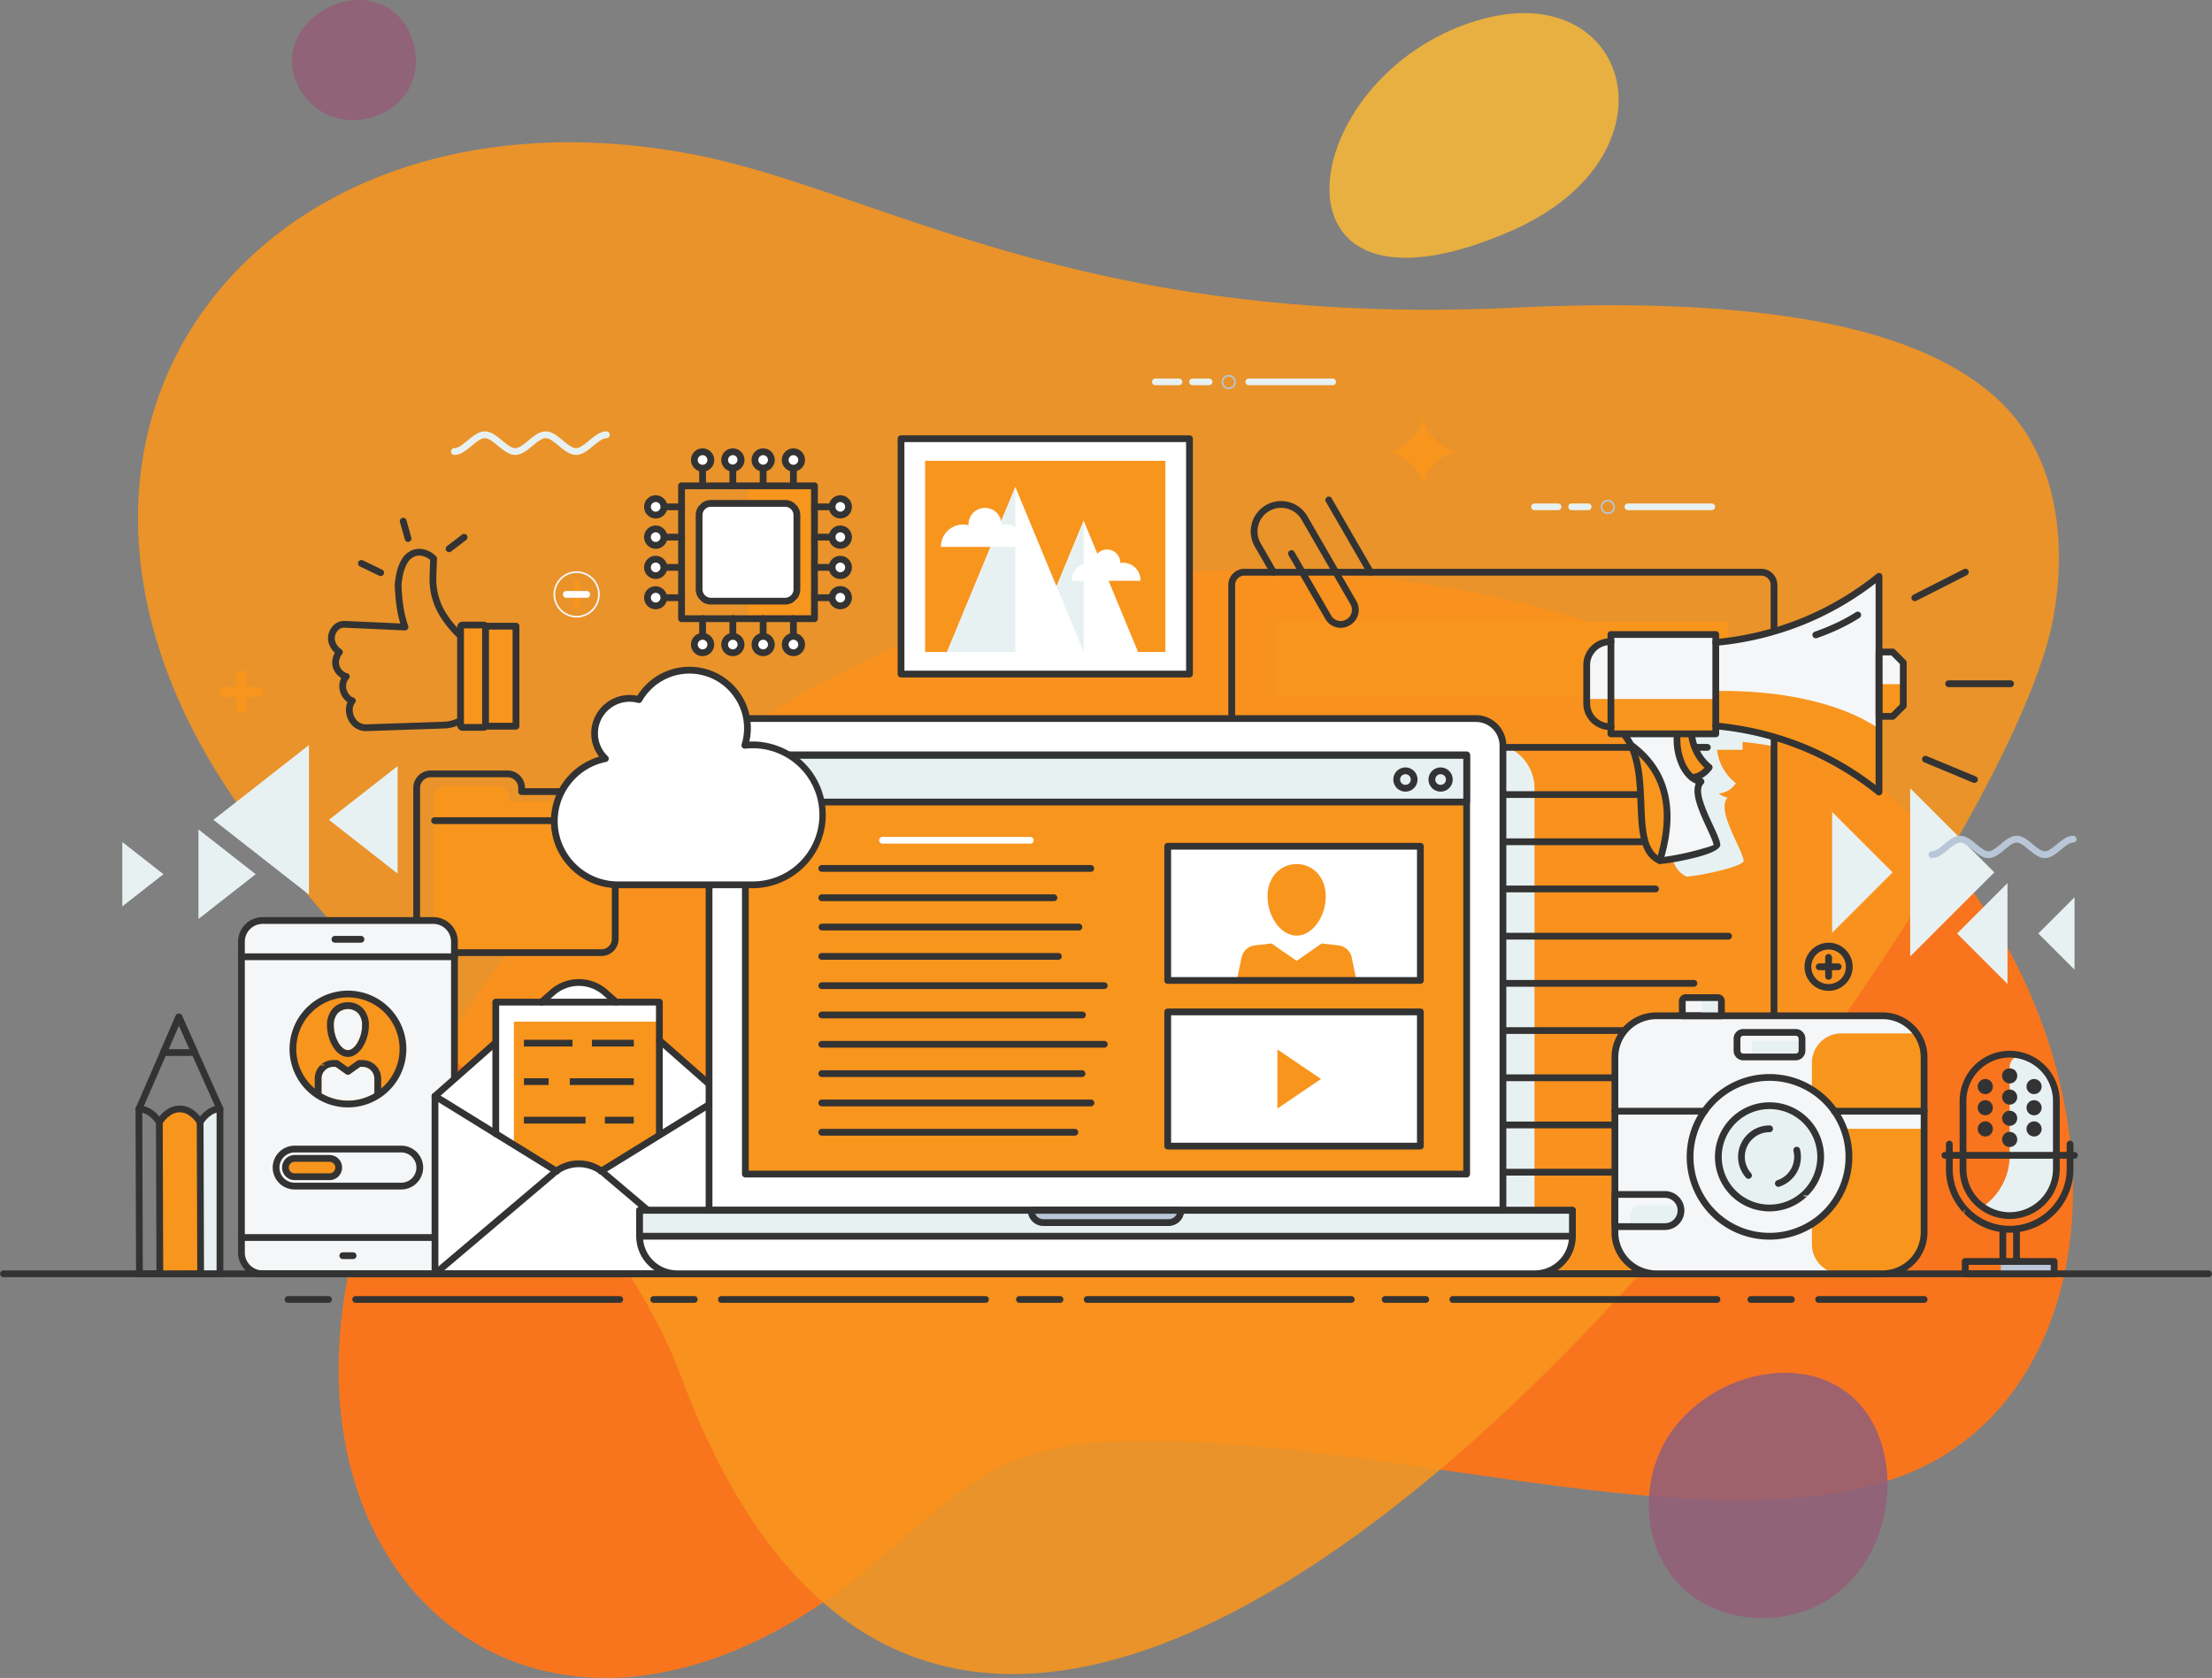 <svg xmlns="http://www.w3.org/2000/svg" width="929.895" height="705.571" viewBox="0 0 929.895 705.571">
  <rect x="0" y="0" width="929.895" height="705.571" fill="#808080" stroke="none"/>
  <g id="biggey" transform="translate(4278 -4835)">
    <g id="big_frontpath" transform="translate(-5191.553 4671.173)">
      <path id="Pfad_2134" data-name="Pfad 2134" d="M-453.667,592.584c-104.308,182.493,39.42,335.756,195.45,198.086,38.011-33.537,53.655-47.3,113.5-46.585,106.373,1.274,240.663,45.46,316.93,12.982C309.081,698.786,250.1,377.993-112.447,377.993-162.733,377.993-342.584,398.237-453.667,592.584Z" transform="translate(1545.076 25.691)" fill="#f8751d"/>
      <path id="Pfad_2135" data-name="Pfad 2135" d="M-242.563,545.993c-14.412,18.926-14.279,48.311,2.1,65.557s45.908,18.819,65.145,4.845,27.073-41.011,20.109-63.745C-167.791,511.574-219.646,515.892-242.563,545.993Z" transform="translate(1859.755 218.46)" fill="#925e78" opacity="0.87"/>
      <path id="Pfad_2139" data-name="Pfad 2139" d="M-557.174,351.9c.119,10.15,7.2,19.752,16.731,23.244s20.907.893,28.262-6.105c12.581-11.967,7.841-35.949-9.086-41.634C-537.077,322.092-557.373,334.9-557.174,351.9Z" transform="translate(1593.438 -162.359)" fill="#925e78" opacity="0.87"/>
      <path id="Pfad_2136" data-name="Pfad 2136" d="M-488.049,572.271c29.814,45.453,72.25,86.2,105.006,124.361s68.518,76.158,86.056,123.286C-159.093,1190.471,255.714,632.027,279.8,501.1c5.946-32.326,1.67-67.795-21.623-90.6-32.835-32.156-100.536-45.075-205.185-40.129-182.871,8.641-268.389-49.923-345.286-64.524C-473.142,271.5-588.6,418.969-488.049,572.271Z" transform="translate(1496.883 -77.17)" fill="#f8951d" opacity="0.87"/>
      <path id="Pfad_2137" data-name="Pfad 2137" d="M-118.113,375.782c73.2-31.657,50.87-108.174-13.92-88.676C-209.124,310.306-224.906,421.97-118.113,375.782Z" transform="translate(1666.451 -114.627)" fill="#f7b538" opacity="0.87"/>
    </g>
    <g id="whatwedo" transform="translate(-4292.424 4940.004)">
      <path id="Pfad_45" data-name="Pfad 45" d="M136.877,113.718V108.1a5.035,5.035,0,0,0-5.01-5.01H92.232v-1.344A5.159,5.159,0,0,0,87.1,96.615H65.65a5.172,5.172,0,0,0-5.133,5.129v59.961a5.027,5.027,0,0,0,5.01,5.01h66.34a5.024,5.024,0,0,0,5.01-5.01Z" transform="translate(136.179 128.87)" fill="#f8951d" fill-rule="evenodd"/>
      <path id="Pfad_46" data-name="Pfad 46" d="M141.826,116.068v-6.462a4.325,4.325,0,0,0-1.273-3.065l0,0-.02-.02a4.33,4.33,0,0,0-3.041-1.254H103.9a1.424,1.424,0,0,1-1.424-1.42V102.3a4.459,4.459,0,0,0-1.309-3.16l0,0,0,0A4.451,4.451,0,0,0,98,97.818H65.684a4.463,4.463,0,0,0-3.16,1.313l-.008.008-.02.02a4.46,4.46,0,0,0-1.289,3.14v63.512a4.354,4.354,0,0,0,4.338,4.338h71.943a4.322,4.322,0,0,0,3.061-1.273l0,0,.02-.02a4.33,4.33,0,0,0,1.254-3.041V116.068Zm2.843-6.462v56.2a7.177,7.177,0,0,1-2.072,5.034l-.036.036h0v0a7.167,7.167,0,0,1-5.07,2.112H65.545a7.2,7.2,0,0,1-7.185-7.185V102.3a7.287,7.287,0,0,1,2.116-5.133l.036-.036v0l0,0a7.307,7.307,0,0,1,5.168-2.151H98a7.3,7.3,0,0,1,5.172,2.151v0a7.3,7.3,0,0,1,2.151,5.172v.123h32.161a7.16,7.16,0,0,1,5.034,2.072l.036.036v0h0a7.166,7.166,0,0,1,2.108,5.074Zm-77.3,7.885a1.424,1.424,0,1,1,0-2.847h68.847a1.424,1.424,0,0,1,0,2.847Z" transform="translate(129.806 124.013)" fill="#333" fill-rule="evenodd"/>
      <path id="Pfad_47" data-name="Pfad 47" d="M369.039,371.39H151.8A6.781,6.781,0,0,1,147,369.4v0l0,0A6.777,6.777,0,0,1,145,364.6V80.324a6.774,6.774,0,0,1,1.993-4.8l0,0,.028-.028a6.783,6.783,0,0,1,4.769-1.969H369.039a6.775,6.775,0,0,1,4.793,2l0,0h0l.032.036a6.781,6.781,0,0,1,1.961,4.761V364.6a6.772,6.772,0,0,1-1.993,4.793l0,0h0l-.036.036a6.764,6.764,0,0,1-4.757,1.961ZM151.8,368.543H369.039a3.927,3.927,0,0,0,2.764-1.135l.02-.02.008-.008a3.927,3.927,0,0,0,1.155-2.784V80.324a3.937,3.937,0,0,0-1.135-2.768l-.02-.02-.008,0a3.911,3.911,0,0,0-2.784-1.155H151.8a3.942,3.942,0,0,0-2.76,1.127l-.028.024,0,.008a3.951,3.951,0,0,0-1.155,2.788V364.6a3.954,3.954,0,0,0,1.159,2.788h0A3.924,3.924,0,0,0,151.8,368.543Z" transform="translate(385.791 60.655)" fill="#333" fill-rule="evenodd"/>
      <path id="Pfad_48" data-name="Pfad 48" d="M196.132,82.211H240.2v3.334q6.044-.569,11.812-1.641v38.386q-5.766-1.062-11.812-1.641v3.338H229.491a20.858,20.858,0,0,0,7.407,13.647q.255.225.522.451c-1.961,2.444-3.867,3.9-7.189,4.287a7.739,7.739,0,0,0,3.757,1.681c-5.1,5.109,5.967,21.247,6.691,26.515.34,2.527-19.654,6.667-24,6.7-12.733-5.813-3.951-32.154-12.243-48.695a23.185,23.185,0,0,0-2.993-4.583h-5.311v-3.017a2.285,2.285,0,0,1-.368,0,6.894,6.894,0,0,1-1.562-.127l-.016,0a9.847,9.847,0,0,1-8.237-9.688v-16.1a9.843,9.843,0,0,1,9.815-9.819h.368Z" transform="translate(506.761 86.314)" fill="#e8f1f2" fill-rule="evenodd"/>
      <path id="Pfad_49" data-name="Pfad 49" d="M146.8,92.125H249.762a18.684,18.684,0,0,1,18.629,18.629V305.435H146.8Z" transform="translate(391.109 115.604)" fill="#e8f1f2" fill-rule="evenodd"/>
      <path id="Pfad_50" data-name="Pfad 50" d="M151.7,95a1.424,1.424,0,1,1,0-2.847H330.766a1.424,1.424,0,1,1,0,2.847Z" transform="translate(401.358 115.693)" fill="#333" fill-rule="evenodd"/>
      <path id="Pfad_51" data-name="Pfad 51" d="M151.7,100.02a1.424,1.424,0,1,1,0-2.847H306.252a1.424,1.424,0,1,1,0,2.847Z" transform="translate(401.358 130.518)" fill="#333" fill-rule="evenodd"/>
      <path id="Pfad_52" data-name="Pfad 52" d="M151.7,105.039a1.424,1.424,0,1,1,0-2.847H322.865a1.424,1.424,0,1,1,0,2.847Z" transform="translate(401.358 145.347)" fill="#333" fill-rule="evenodd"/>
      <path id="Pfad_53" data-name="Pfad 53" d="M151.7,110.058a1.424,1.424,0,1,1,0-2.847H309.068a1.424,1.424,0,0,1,0,2.847Z" transform="translate(401.358 160.175)" fill="#333" fill-rule="evenodd"/>
      <path id="Pfad_54" data-name="Pfad 54" d="M151.7,115.077a1.424,1.424,0,1,1,0-2.847H339.758a1.424,1.424,0,0,1,0,2.847Z" transform="translate(401.358 175.003)" fill="#333" fill-rule="evenodd"/>
      <path id="Pfad_55" data-name="Pfad 55" d="M151.7,120.1a1.424,1.424,0,1,1,0-2.847H325.119a1.424,1.424,0,1,1,0,2.847Z" transform="translate(401.358 189.832)" fill="#333" fill-rule="evenodd"/>
      <path id="Pfad_56" data-name="Pfad 56" d="M151.7,125.115a1.424,1.424,0,1,1,0-2.847H339.758a1.424,1.424,0,0,1,0,2.847Z" transform="translate(401.358 204.66)" fill="#333" fill-rule="evenodd"/>
      <path id="Pfad_57" data-name="Pfad 57" d="M151.7,130.134a1.424,1.424,0,0,1,0-2.847H324.834a1.424,1.424,0,0,1,0,2.847Z" transform="translate(401.358 219.488)" fill="#333" fill-rule="evenodd"/>
      <path id="Pfad_58" data-name="Pfad 58" d="M151.7,135.153a1.424,1.424,0,1,1,0-2.847H330.766a1.424,1.424,0,1,1,0,2.847Z" transform="translate(401.358 234.317)" fill="#333" fill-rule="evenodd"/>
      <path id="Pfad_59" data-name="Pfad 59" d="M151.7,140.173a1.424,1.424,0,1,1,0-2.847H320.049a1.424,1.424,0,0,1,0,2.847Z" transform="translate(401.358 249.148)" fill="#333" fill-rule="evenodd"/>
      <path id="Pfad_60" data-name="Pfad 60" d="M129.631,128.935v-9.107a8.923,8.923,0,0,0-8.9-8.9H48.992a8.923,8.923,0,0,0-8.9,8.9V250.569a8.919,8.919,0,0,0,8.9,8.9H120.73a8.917,8.917,0,0,0,8.9-8.9Z" transform="translate(75.832 171.151)" fill="#f4f6f8" fill-rule="evenodd"/>
      <rect id="Rechteck_45" data-name="Rechteck 45" width="89.541" height="118.074" transform="translate(115.923 297.311)" fill="#f4f6f8"/>
      <path id="Pfad_61" data-name="Pfad 61" d="M129.631,128.935v-9.107a8.923,8.923,0,0,0-8.9-8.9H48.992a8.923,8.923,0,0,0-8.9,8.9V250.569a8.919,8.919,0,0,0,8.9,8.9H120.73a8.917,8.917,0,0,0,8.9-8.9Z" transform="translate(75.832 171.151)" fill="#f4f6f8" fill-rule="evenodd"/>
      <path id="Pfad_62" data-name="Pfad 62" d="M129.271,130v-9.107a7.438,7.438,0,0,0-2.191-5.279l0,0v0a7.459,7.459,0,0,0-5.283-2.2H50.056a7.459,7.459,0,0,0-5.283,2.2l-.067.059a7.467,7.467,0,0,0-2.127,5.22V251.633a7.438,7.438,0,0,0,2.191,5.279l0,.008a7.468,7.468,0,0,0,5.283,2.187h71.738a7.48,7.48,0,0,0,7.478-7.474V130Zm2.847-9.107V251.633a10.287,10.287,0,0,1-3.005,7.264l-.024.024,0,.008a10.3,10.3,0,0,1-7.292,3.029H50.056a10.288,10.288,0,0,1-7.256-3l-.032-.032h0l0,0a10.29,10.29,0,0,1-3.029-7.288V120.891a10.283,10.283,0,0,1,2.958-7.213l.071-.083a10.311,10.311,0,0,1,7.3-3.029h71.738a10.311,10.311,0,0,1,7.3,3.029l0,0A10.3,10.3,0,0,1,132.119,120.891Z" transform="translate(74.768 170.087)" fill="#333" fill-rule="evenodd"/>
      <path id="Pfad_63" data-name="Pfad 63" d="M41.155,147.124a1.424,1.424,0,0,1,0-2.847H130.7a1.424,1.424,0,0,1,0,2.847Z" transform="translate(74.768 269.684)" fill="#333" fill-rule="evenodd"/>
      <path id="Pfad_64" data-name="Pfad 64" d="M51.1,115.411a1.424,1.424,0,1,1,0-2.847H61.99a1.424,1.424,0,1,1,0,2.847Z" transform="translate(104.15 175.99)" fill="#333" fill-rule="evenodd"/>
      <path id="Pfad_65" data-name="Pfad 65" d="M51.919,149.056a1.424,1.424,0,0,1,0-2.847h4.413a1.424,1.424,0,0,1,0,2.847Z" transform="translate(106.57 275.392)" fill="#333" fill-rule="evenodd"/>
      <path id="Pfad_66" data-name="Pfad 66" d="M154.992,125.767v16.027l26.625,23.493v74.7H60.667v-74.7l25.55-22.544V125.767h19.242l4.548-4.014a16.757,16.757,0,0,1,22.271,0l4.552,4.014Z" transform="translate(136.622 190.626)" fill="#fff" fill-rule="evenodd"/>
      <path id="Pfad_67" data-name="Pfad 67" d="M69.053,121.684h61.163v48.09l-24.47,14.766c-6.616-3.725-12.848-3.523-18.76,0L69.053,173.463Z" transform="translate(161.398 202.935)" fill="#f8951d" fill-rule="evenodd"/>
      <path id="Pfad_68" data-name="Pfad 68" d="M183.618,165.287a1.419,1.419,0,0,1-1.878,2.128l-26.625-23.493a1.419,1.419,0,1,1,1.878-2.128l26.625,23.493Zm-44.792-39.521a1.418,1.418,0,0,1-1.878,2.124l-4.548-4.01a15.352,15.352,0,0,0-20.393,0l-4.552,4.01a1.418,1.418,0,1,1-1.878-2.124l4.552-4.014a18.163,18.163,0,0,1,24.15,0l4.548,4.014Zm-52.491,16.98a1.418,1.418,0,0,1,1.878,2.124L62.668,167.415a1.419,1.419,0,1,1-1.878-2.128Z" transform="translate(135.562 189.563)" fill="#333" fill-rule="evenodd"/>
      <path id="Pfad_69" data-name="Pfad 69" d="M63.154,205.369a1.424,1.424,0,1,1-2.847,0V130.662a1.425,1.425,0,0,1,2.274-1.143l50.993,31.5a1.42,1.42,0,1,1-1.491,2.416L63.154,133.208Z" transform="translate(135.559 225.253)" fill="#333" fill-rule="evenodd"/>
      <path id="Pfad_70" data-name="Pfad 70" d="M61.731,206.793a1.424,1.424,0,1,1,0-2.847H181.261V133.208l-48.932,30.224a1.42,1.42,0,1,1-1.491-2.416l51-31.5a1.4,1.4,0,0,1,.846-.281,1.426,1.426,0,0,1,1.428,1.424v74.707a1.426,1.426,0,0,1-1.428,1.424Z" transform="translate(135.559 225.253)" fill="#333" fill-rule="evenodd"/>
      <path id="Pfad_71" data-name="Pfad 71" d="M183.6,183.022a1.421,1.421,0,1,1-1.839,2.167l-49.34-41.8a14.761,14.761,0,0,0-20.437,0l-49.34,41.8a1.42,1.42,0,0,1-1.835-2.167l49.34-41.8a17.568,17.568,0,0,1,24.11,0Z" transform="translate(135.562 246.516)" fill="#333" fill-rule="evenodd"/>
      <path id="Pfad_72" data-name="Pfad 72" d="M138.391,175.97a1.424,1.424,0,1,1-2.847,0V122.091H69.615V175.97a1.424,1.424,0,1,1-2.847,0v-55.3a1.423,1.423,0,0,1,1.424-1.424h68.776a1.423,1.423,0,0,1,1.424,1.424Z" transform="translate(154.647 195.726)" fill="#333" fill-rule="evenodd"/>
      <path id="Pfad_73" data-name="Pfad 73" d="M70.12,156.006H96.049v2.847H70.12v-2.847Zm0-32.4H90.541v2.847H70.12V123.6Zm28.606,0h17.585v2.847H98.726V123.6ZM70.12,139.8H80.492v2.847H70.12V139.8Zm19.286,0h26.906v2.847H89.406V139.8Zm14.75,16.2h12.156v2.847H104.156Z" transform="translate(164.551 208.604)" fill="#333" fill-rule="evenodd"/>
      <path id="Pfad_74" data-name="Pfad 74" d="M15.848,150.977a1.424,1.424,0,0,1,0-2.847H942.9a1.424,1.424,0,0,1,0,2.847Z" transform="translate(0 281.068)" fill="#333" fill-rule="evenodd"/>
      <path id="Pfad_75" data-name="Pfad 75" d="M101.128,89.45H412.219a11.356,11.356,0,0,1,11.322,11.326V296.247H89.8V100.776A11.36,11.36,0,0,1,101.128,89.45Z" transform="translate(222.7 107.701)" fill="#fff" fill-rule="evenodd"/>
      <path id="Pfad_76" data-name="Pfad 76" d="M102.191,89.09H413.283a12.779,12.779,0,0,1,12.745,12.749V297.311a1.423,1.423,0,0,1-1.424,1.424H90.866a1.425,1.425,0,0,1-1.424-1.424V101.839A12.786,12.786,0,0,1,102.191,89.09Zm311.092,2.847H102.191a9.937,9.937,0,0,0-9.9,9.9V295.887H423.181V101.839a9.937,9.937,0,0,0-9.9-9.9Z" transform="translate(221.636 106.638)" fill="#333" fill-rule="evenodd"/>
      <rect id="Rechteck_46" data-name="Rechteck 46" width="303.227" height="176.285" transform="translate(327.761 212.409)" fill="#f8951d"/>
      <path id="Pfad_77" data-name="Pfad 77" d="M474.56,141.745H82.418v10.883a15.835,15.835,0,0,0,15.79,15.79H458.766a15.836,15.836,0,0,0,15.794-15.79Z" transform="translate(200.884 262.204)" fill="#fff" fill-rule="evenodd"/>
      <path id="Pfad_78" data-name="Pfad 78" d="M474.2,144.232H84.905v9.459a14.318,14.318,0,0,0,4.215,10.147l0,0a14.325,14.325,0,0,0,10.147,4.215H459.83a14.311,14.311,0,0,0,10.147-4.215l.008,0a14.318,14.318,0,0,0,4.215-10.147v-9.459ZM83.482,141.385H475.624a1.423,1.423,0,0,1,1.424,1.424v10.883a17.175,17.175,0,0,1-5.026,12.124l-.032.028v0l0,0A17.156,17.156,0,0,1,459.83,170.9H99.272a17.158,17.158,0,0,1-12.124-5.026l-.028-.028,0,0,0,0a17.163,17.163,0,0,1-5.054-12.152V142.809A1.423,1.423,0,0,1,83.482,141.385Z" transform="translate(199.821 261.14)" fill="#333" fill-rule="evenodd"/>
      <rect id="Rechteck_47" data-name="Rechteck 47" width="392.142" height="10.882" transform="translate(283.302 403.949)" fill="#e8f1f2"/>
      <path id="Pfad_79" data-name="Pfad 79" d="M474.2,144.232H84.905v8.035H474.2v-8.035ZM83.482,141.385H475.624a1.423,1.423,0,0,1,1.424,1.424v10.883a1.423,1.423,0,0,1-1.424,1.424H83.482a1.423,1.423,0,0,1-1.424-1.424V142.809A1.423,1.423,0,0,1,83.482,141.385Z" transform="translate(199.821 261.14)" fill="#333" fill-rule="evenodd"/>
      <path id="Pfad_80" data-name="Pfad 80" d="M124.043,141.745h62.935a5.164,5.164,0,0,1-5.149,5.149H129.192A5.162,5.162,0,0,1,124.043,141.745Z" transform="translate(323.863 262.204)" fill="#b8c6d7" fill-rule="evenodd"/>
      <path id="Pfad_81" data-name="Pfad 81" d="M125.107,141.385h62.935a1.425,1.425,0,0,1,1.424,1.424v.036a6.558,6.558,0,0,1-1.93,4.6l-.008.008-.024.024a6.562,6.562,0,0,1-4.611,1.906H130.255a6.55,6.55,0,0,1-4.643-1.934l0,0a6.569,6.569,0,0,1-1.926-4.643,1.423,1.423,0,0,1,1.424-1.424Zm61.227,2.847H126.815a3.745,3.745,0,0,0,.811,1.206l0,0h0a3.7,3.7,0,0,0,2.63,1.091h52.638a3.716,3.716,0,0,0,2.61-1.072l.02-.02,0,0A3.734,3.734,0,0,0,186.333,144.232Z" transform="translate(322.799 261.14)" fill="#333" fill-rule="evenodd"/>
      <path id="Pfad_82" data-name="Pfad 82" d="M96.148,95.8V269.233H396.528V95.8ZM93.3,270.657V94.372a1.425,1.425,0,0,1,1.424-1.424H397.951a1.428,1.428,0,0,1,1.424,1.424V270.657a1.425,1.425,0,0,1-1.424,1.424H94.725A1.423,1.423,0,0,1,93.3,270.657Z" transform="translate(233.037 118.036)" fill="#333" fill-rule="evenodd"/>
      <rect id="Rechteck_48" data-name="Rechteck 48" width="106.216" height="56.431" transform="translate(505.311 250.84)" fill="#fff"/>
      <path id="Pfad_83" data-name="Pfad 83" d="M46.1,150.862a1.424,1.424,0,0,0,0,2.847H63.179a1.427,1.427,0,0,0,1.016-2.42,1.394,1.394,0,0,0-1.016-.427Zm687.836,2.847a1.427,1.427,0,0,0,1.02-2.42,1.411,1.411,0,0,0-1.02-.427H689.559a1.424,1.424,0,0,0,0,2.847Zm-55.762,0a1.427,1.427,0,0,0,1.02-2.42,1.411,1.411,0,0,0-1.02-.427H661.087a1.424,1.424,0,0,0,0,2.847Zm-31.319,0a1.427,1.427,0,0,0,1.02-2.42,1.411,1.411,0,0,0-1.02-.427H535.81a1.424,1.424,0,0,0,0,2.847Zm-122.43,0a1.427,1.427,0,0,0,1.02-2.42,1.411,1.411,0,0,0-1.02-.427H507.338a1.424,1.424,0,0,0,0,2.847Zm-31.319,0a1.427,1.427,0,0,0,1.02-2.42,1.41,1.41,0,0,0-1.02-.427H382.061a1.424,1.424,0,0,0,0,2.847Zm-122.43,0a1.427,1.427,0,0,0,1.02-2.42,1.41,1.41,0,0,0-1.02-.427H353.589a1.424,1.424,0,0,0,0,2.847Zm-31.319,0a1.427,1.427,0,0,0,1.02-2.42,1.411,1.411,0,0,0-1.02-.427H228.313a1.424,1.424,0,0,0,0,2.847Zm-122.426,0a1.427,1.427,0,0,0,1.016-2.42,1.408,1.408,0,0,0-1.016-.427H199.845a1.424,1.424,0,0,0,0,2.847Zm-31.319,0a1.427,1.427,0,0,0,1.016-2.42,1.4,1.4,0,0,0-1.016-.427H74.568a1.424,1.424,0,0,0,0,2.847Z" transform="translate(89.358 289.139)" fill="#333" fill-rule="evenodd"/>
      <path id="Pfad_84" data-name="Pfad 84" d="M216.374,113.288a10.081,10.081,0,0,1,7.15,2.966h0a10.1,10.1,0,0,1,0,14.3l0,0v0l-.032.032a10.106,10.106,0,0,1-14.264-.032l0,0,0,0-.032-.032a10.106,10.106,0,0,1,.032-14.264l0,0h0l.032-.032a10.08,10.08,0,0,1,7.114-2.934Zm5.141,4.971a7.285,7.285,0,0,0-10.262-.02l-.02.02,0,.008a7.28,7.28,0,0,0-.02,10.258l.02.024,0,0a7.285,7.285,0,0,0,10.262.02l.02-.02.008,0a7.275,7.275,0,0,0-.008-10.282l0,0Z" transform="translate(566.765 178.129)" fill="#333" fill-rule="evenodd"/>
      <path id="Pfad_85" data-name="Pfad 85" d="M208.457,115.9a1.424,1.424,0,0,1,2.847,0v7.96a1.424,1.424,0,1,1-2.847,0Z" transform="translate(573.259 181.651)" fill="#333" fill-rule="evenodd"/>
      <path id="Pfad_86" data-name="Pfad 86" d="M216.835,115.487a1.424,1.424,0,1,1,0,2.847h-7.96a1.424,1.424,0,0,1,0-2.847Z" transform="translate(570.287 184.626)" fill="#333" fill-rule="evenodd"/>
      <path id="Pfad_87" data-name="Pfad 87" d="M77.28,155.169,37.111,123.72,77.28,92.266v62.9Zm37.271-8.846-28.867-22.6,28.867-22.608Z" transform="translate(67.027 116.021)" fill="#e8f1f2" fill-rule="evenodd"/>
      <path id="Pfad_88" data-name="Pfad 88" d="M59.439,138.919,83.5,120.076,59.439,101.237v37.682Zm-32.015-5.3,17.3-13.544-17.3-13.54Z" transform="translate(38.408 142.525)" fill="#e8f1f2" fill-rule="evenodd"/>
      <path id="Pfad_89" data-name="Pfad 89" d="M242.008,167.582l35.361-35.361L242.008,96.861v70.721Zm-32.814-9.941,25.415-25.419-25.415-25.415Z" transform="translate(575.437 129.597)" fill="#e8f1f2" fill-rule="evenodd"/>
      <path id="Pfad_90" data-name="Pfad 90" d="M243.662,149.315l-21.184-21.184,21.184-21.184v42.368Zm28.183-5.959-15.225-15.225,15.225-15.225Z" transform="translate(614.683 159.395)" fill="#e8f1f2" fill-rule="evenodd"/>
      <path id="Pfad_91" data-name="Pfad 91" d="M253.122,66.582a1.4,1.4,0,1,1,0,2.8H217.868a1.4,1.4,0,0,1,0-2.8Zm-51.934,0a1.4,1.4,0,0,1,0,2.8h-6.972a1.4,1.4,0,0,1,0-2.8Zm-12.658,0a1.4,1.4,0,0,1,0,2.8H178.6a1.4,1.4,0,0,1,0-2.8Z" transform="translate(480.903 40.139)" fill="#e8f1f2" fill-rule="evenodd"/>
      <path id="Pfad_92" data-name="Pfad 92" d="M187.328,71.582a2.649,2.649,0,1,0-2.649-2.649A2.655,2.655,0,0,0,187.328,71.582Z" transform="translate(503.008 39.256)" fill="none" stroke="#b8c6d7" stroke-linecap="round" stroke-miterlimit="22.926" stroke-width="0.709" fill-rule="evenodd"/>
      <path id="Pfad_93" data-name="Pfad 93" d="M220.881,111.287a1.424,1.424,0,1,1,0-2.847c1.467,0,3.243-1.467,5.022-2.934l.079-.063c2.151-1.772,4.306-3.527,6.754-3.527,2.479,0,4.654,1.8,6.829,3.591h.008c1.776,1.467,3.555,2.934,5.022,2.934s3.243-1.467,5.022-2.934l.079-.063c2.151-1.772,4.306-3.527,6.754-3.527,2.479,0,4.654,1.8,6.829,3.591h.008c1.776,1.467,3.555,2.934,5.022,2.934s3.243-1.467,5.022-2.934l.079-.063c2.151-1.772,4.306-3.527,6.754-3.527a1.424,1.424,0,1,1,0,2.847c-1.451,0-3.2,1.424-4.947,2.867l-.075.067c-2.171,1.8-4.35,3.591-6.833,3.591s-4.662-1.8-6.837-3.591l0,0c-1.78-1.467-3.555-2.93-5.026-2.93-1.451,0-3.2,1.424-4.947,2.867l-.075.067c-2.171,1.8-4.35,3.591-6.833,3.591s-4.662-1.8-6.837-3.591l0,0c-1.779-1.467-3.555-2.93-5.026-2.93-1.451,0-3.2,1.424-4.947,2.867l-.075.067C225.543,109.492,223.364,111.287,220.881,111.287Z" transform="translate(605.758 144.528)" fill="#b8c6d7" fill-rule="evenodd"/>
      <path id="Pfad_94" data-name="Pfad 94" d="M39.939,95.571a2.133,2.133,0,0,1,0-4.267H44.8v-4.86a2.131,2.131,0,0,1,4.263,0V91.3H53.93a2.133,2.133,0,0,1,0,4.267H49.066v4.86a2.131,2.131,0,1,1-4.263,0v-4.86Z" transform="translate(69.087 92.524)" fill="#f8951d" fill-rule="evenodd"/>
      <path id="Pfad_95" data-name="Pfad 95" d="M176.054,85.266a19.538,19.538,0,0,1,13.856-13.86,19.52,19.52,0,0,1-13.856-13.856A19.52,19.52,0,0,1,162.2,71.405,19.538,19.538,0,0,1,176.054,85.266Z" transform="translate(436.59 13.452)" fill="#f8951d" fill-rule="evenodd"/>
      <path id="Pfad_96" data-name="Pfad 96" d="M108.621,109.232a22.274,22.274,0,0,1-.652,34.083,12.884,12.884,0,0,1-4.018,2.357,17.358,17.358,0,0,1-5.1,1.246l-33.257,1.115a8.03,8.03,0,0,1-5.588-1.9,8.906,8.906,0,0,1-2.309-3.084,9.5,9.5,0,0,1-.866-3.638,7.963,7.963,0,0,1,.66-3.527c-.166-.119-.332-.245-.494-.38l0,0v0a8.646,8.646,0,0,1-2.412-3.46,7.91,7.91,0,0,1-.34-4.686,7.314,7.314,0,0,1,.6-1.637,7.57,7.57,0,0,1-.708-.471,7.952,7.952,0,0,1-2.464-3.14,7.4,7.4,0,0,1-.459-4.461,8.6,8.6,0,0,1,.977-2.543,8.638,8.638,0,0,1-2.669-4.3,7.5,7.5,0,0,1,.186-4.251,7.59,7.59,0,0,1,2.242-3.314,6.194,6.194,0,0,1,4.283-1.53l23.446,1.06a50.019,50.019,0,0,1-1.511-6.754h0a80.691,80.691,0,0,1-.819-9.59,1.72,1.72,0,0,1,.008-.2c.447-4.793,1.534-8.146,2.95-10.42a8.949,8.949,0,0,1,4.959-4.053h0a8.662,8.662,0,0,1,5.291.146,10.164,10.164,0,0,1,4.215,2.7,1.4,1.4,0,0,1,.356,1.044h0c-.063.846-.119,1.993-.166,3.282-.047,1.38-.095,2.9-.138,4.429a26.848,26.848,0,0,0,3.591,14.264,42.592,42.592,0,0,0,10.108,11.523l.1.091Zm3.088,8.85a19.375,19.375,0,0,0-4.955-6.711l-.051-.04a45.353,45.353,0,0,1-10.76-12.314,29.6,29.6,0,0,1-3.958-15.743c.044-1.578.091-3.128.138-4.449.04-1.068.079-2.009.123-2.74a7.494,7.494,0,0,0-2.6-1.495,5.827,5.827,0,0,0-3.555-.127v0l0,0a6.167,6.167,0,0,0-3.373,2.843c-1.2,1.926-2.131,4.852-2.535,9.115a77.125,77.125,0,0,0,.791,9.162h0A46.111,46.111,0,0,0,83,103.81h0a1.473,1.473,0,0,1,.079.53A1.419,1.419,0,0,1,81.6,105.7L56.1,104.546a3.4,3.4,0,0,0-2.321.866,4.75,4.75,0,0,0-1.5,4.714,6.247,6.247,0,0,0,2.559,3.484l.1.071a1.419,1.419,0,0,1,.277,1.989,6.47,6.47,0,0,0-1.222,2.547,4.6,4.6,0,0,0,.281,2.764,5.028,5.028,0,0,0,1.574,2,3.679,3.679,0,0,0,1.356.672,1.423,1.423,0,0,1,.858,2.321A4.912,4.912,0,0,0,57,128.011a5.1,5.1,0,0,0,.245,3.021,5.681,5.681,0,0,0,1.586,2.3l0,0a2.881,2.881,0,0,0,.969.565,1.415,1.415,0,0,1,.819,2.309,4.558,4.558,0,0,0-.945,3.112,6.675,6.675,0,0,0,.609,2.543,6.071,6.071,0,0,0,1.566,2.1,5.266,5.266,0,0,0,3.666,1.234l33.253-1.115a14.571,14.571,0,0,0,4.144-1.056,10.139,10.139,0,0,0,3.12-1.779q.053-.053.119-.107a19.422,19.422,0,0,0,5.568-23.058Z" transform="translate(103.027 54.386)" fill="#333" fill-rule="evenodd"/>
      <rect id="Rechteck_49" data-name="Rechteck 49" width="10.513" height="43.039" rx="0.218" transform="translate(208.036 157.822)" fill="#f8951d"/>
      <path id="Pfad_97" data-name="Pfad 97" d="M65.311,79.144H74.1a2.269,2.269,0,0,1,1.613.676l0,0a2.281,2.281,0,0,1,.668,1.613v41.316a2.286,2.286,0,0,1-.668,1.609l0,0,0,0a2.29,2.29,0,0,1-1.617.668H65.311a2.29,2.29,0,0,1-1.617-.668c-.044-.047-.083-.091-.123-.142a2.275,2.275,0,0,1-.546-1.475V81.43a2.281,2.281,0,0,1,.668-1.613,1.171,1.171,0,0,1,.13-.115,2.259,2.259,0,0,1,1.487-.558Zm8.225,2.847H65.872v40.193h7.664Z" transform="translate(143.589 77.253)" fill="#333" fill-rule="evenodd"/>
      <rect id="Rechteck_50" data-name="Rechteck 50" width="12.793" height="42.054" transform="translate(218.549 158.314)" fill="#f8951d"/>
      <path id="Pfad_98" data-name="Pfad 98" d="M67.107,79.269H79.9a1.425,1.425,0,0,1,1.424,1.424v42.055a1.428,1.428,0,0,1-1.424,1.424h-12.8a1.428,1.428,0,0,1-1.424-1.424V80.693a1.425,1.425,0,0,1,1.424-1.424Zm11.369,2.847H68.53v39.208h9.945Z" transform="translate(151.442 77.622)" fill="#333" fill-rule="evenodd"/>
      <path id="Pfad_99" data-name="Pfad 99" d="M62.633,76.65a1.421,1.421,0,0,1-1.238,2.558l-8.107-3.915a1.42,1.42,0,0,1,1.234-2.559Z" transform="translate(112.452 57.902)" fill="#333" fill-rule="evenodd"/>
      <path id="Pfad_100" data-name="Pfad 100" d="M61.751,76.449a1.418,1.418,0,1,1-2.733.759L56.982,69.9a1.419,1.419,0,1,1,2.736-.755Z" transform="translate(125.581 44.627)" fill="#333" fill-rule="evenodd"/>
      <path id="Pfad_101" data-name="Pfad 101" d="M64.09,77.2a1.42,1.42,0,1,1-1.724-2.258l6.311-4.84A1.421,1.421,0,0,1,70.4,72.364Z" transform="translate(139.989 49.692)" fill="#333" fill-rule="evenodd"/>
      <path id="Pfad_102" data-name="Pfad 102" d="M102.861,107.874a1.424,1.424,0,1,1,0-2.847H215.93a1.424,1.424,0,0,1,0,2.847Zm0,110.938a1.424,1.424,0,1,1,0-2.847h106.3a1.424,1.424,0,1,1,0,2.847Zm0-12.326a1.424,1.424,0,1,1,0-2.847H215.93a1.424,1.424,0,1,1,0,2.847Zm0-12.326a1.424,1.424,0,1,1,0-2.847H212.185a1.424,1.424,0,1,1,0,2.847Zm0-12.33a1.424,1.424,0,1,1,0-2.847H221.609a1.424,1.424,0,0,1,0,2.847Zm0-12.326a1.424,1.424,0,1,1,0-2.847H212.367a1.424,1.424,0,1,1,0,2.847Zm0-12.326a1.424,1.424,0,1,1,0-2.847H221.609a1.424,1.424,0,0,1,0,2.847Zm0-12.322a1.424,1.424,0,1,1,0-2.847h99.371a1.424,1.424,0,1,1,0,2.847Zm0-12.33a1.424,1.424,0,0,1,0-2.847H210.943a1.424,1.424,0,0,1,0,2.847Zm0-12.326a1.424,1.424,0,1,1,0-2.847h97.592a1.424,1.424,0,0,1,0,2.847Z" transform="translate(257.075 153.723)" fill="#333" fill-rule="evenodd"/>
      <path id="Pfad_103" data-name="Pfad 103" d="M145.9,153.838h50.324l-1.993-9.578a6.425,6.425,0,0,0-5.627-5.153l-6.984-.819L171.066,145.6l-10.558-7.312-6.984.819a6.437,6.437,0,0,0-5.627,5.153l-1.993,9.578Zm25.162-48.909c6.754,0,12.227,5.319,12.227,13.619s-5.473,16.439-12.227,16.439-12.227-8.138-12.227-16.439S164.312,104.929,171.066,104.929Z" transform="translate(388.45 153.433)" fill="#f8951d" fill-rule="evenodd"/>
      <path id="Pfad_104" data-name="Pfad 104" d="M244.416,105.514H141.047V159.1H244.416V105.514Zm-104.793-2.847H245.84a1.425,1.425,0,0,1,1.424,1.424v56.43a1.425,1.425,0,0,1-1.424,1.424H139.624a1.423,1.423,0,0,1-1.424-1.424v-56.43A1.423,1.423,0,0,1,139.624,102.667Z" transform="translate(365.689 146.75)" fill="#333" fill-rule="evenodd"/>
      <rect id="Rechteck_51" data-name="Rechteck 51" width="106.216" height="56.429" transform="translate(505.311 320.504)" fill="#fff"/>
      <path id="Pfad_105" data-name="Pfad 105" d="M244.416,123.13H141.047v53.583H244.416V123.13Zm-104.793-2.847H245.84a1.428,1.428,0,0,1,1.424,1.424v56.43a1.425,1.425,0,0,1-1.424,1.424H139.624a1.423,1.423,0,0,1-1.424-1.424v-56.43A1.425,1.425,0,0,1,139.624,120.283Z" transform="translate(365.689 198.795)" fill="#333" fill-rule="evenodd"/>
      <g id="Gruppe_135" data-name="Gruppe 135" transform="translate(383.947 246.906)">
        <path id="Pfad_106" data-name="Pfad 106" d="M171.5,104.879h-62.2a1.424,1.424,0,0,1,0-2.847h62.2a1.424,1.424,0,0,1,0,2.847Z" transform="translate(-107.869 -102.032)" fill="#fff"/>
      </g>
      <path id="Pfad_107" data-name="Pfad 107" d="M256.2,135.894H236.58a26.213,26.213,0,0,1-11.393,21.682,20.328,20.328,0,0,0,22.888-.281C254.924,152.507,257.123,147.184,256.2,135.894Z" transform="translate(622.687 244.917)" fill="#e8f1f2" fill-rule="evenodd"/>
      <path id="Pfad_108" data-name="Pfad 108" d="M247.69,167.126H228.068V130a4.668,4.668,0,0,1,6.137-4.429A19.7,19.7,0,0,1,247.69,144.2Z" transform="translate(631.199 213.685)" fill="#e8f1f2" fill-rule="evenodd"/>
      <rect id="Rechteck_52" data-name="Rechteck 52" width="22.998" height="5.186" transform="translate(855.556 425.438)" fill="#b8c6d7"/>
      <g id="Gruppe_136" data-name="Gruppe 136" transform="translate(832.463 374.706)">
        <path id="Pfad_109" data-name="Pfad 109" d="M272.049,135.774a1.424,1.424,0,1,1,2.847,0V146.19a26.771,26.771,0,0,1-45.733,18.93l-.071-.075a26.722,26.722,0,0,1-7.8-18.855V135.774a1.424,1.424,0,1,1,2.847,0V146.19a23.879,23.879,0,0,0,6.972,16.854l.067.063a23.954,23.954,0,0,0,40.873-16.917V135.774Zm-42.957,29.271.071-1.938A1.427,1.427,0,0,0,229.092,165.044Z" transform="translate(-221.29 -134.35)" fill="#333" fill-rule="evenodd"/>
      </g>
      <path id="Pfad_110" data-name="Pfad 110" d="M243.789,124.776h0a21.1,21.1,0,0,1,21.046,21.042v28.658a21.1,21.1,0,0,1-21.046,21.042h0a21.1,21.1,0,0,1-21.042-21.042V145.818a21.1,21.1,0,0,1,21.042-21.042Zm0,2.847h0a18.254,18.254,0,0,0-18.194,18.194v28.658a18.248,18.248,0,0,0,18.194,18.194h0a18.248,18.248,0,0,0,18.2-18.194V145.818a18.254,18.254,0,0,0-18.2-18.194Z" transform="translate(615.478 212.07)" fill="#333" fill-rule="evenodd"/>
      <path id="Pfad_111" data-name="Pfad 111" d="M222.239,138.384a1.426,1.426,0,0,1,0-2.851h54.52a1.426,1.426,0,0,1,0,2.851Z" transform="translate(609.77 243.851)" fill="#333" fill-rule="evenodd"/>
      <path id="Pfad_112" data-name="Pfad 112" d="M225.83,152.007h34.522v-2.341H225.83v2.341Zm35.946,2.847H224.407a1.428,1.428,0,0,1-1.424-1.424v-5.188a1.425,1.425,0,0,1,1.424-1.424h37.369a1.423,1.423,0,0,1,1.424,1.424v5.188A1.425,1.425,0,0,1,261.776,154.854Z" transform="translate(616.175 277.195)" fill="#333" fill-rule="evenodd"/>
      <path id="Pfad_113" data-name="Pfad 113" d="M241.281,129.789a3.177,3.177,0,0,1-6.355,0c0-4.18,6.355-4.18,6.355,0Zm7.074,19.132a3.177,3.177,0,1,1-3.175,3.179,3.18,3.18,0,0,1,3.175-3.179Zm0-8.909a3.177,3.177,0,1,1-3.175,3.179,3.179,3.179,0,0,1,3.175-3.179Zm0-8.909a3.177,3.177,0,1,1-3.175,3.175,3.179,3.179,0,0,1,3.175-3.175Zm-20.508,17.819a3.177,3.177,0,1,1-3.175,3.179,3.18,3.18,0,0,1,3.175-3.179Zm0-8.909a3.177,3.177,0,1,1-3.175,3.179,3.18,3.18,0,0,1,3.175-3.179Zm0-8.909a3.177,3.177,0,1,1-3.175,3.175,3.179,3.179,0,0,1,3.175-3.175Zm10.254,22.24a3.177,3.177,0,1,1-3.175,3.175,3.179,3.179,0,0,1,3.175-3.175Zm0-8.909a3.177,3.177,0,1,1-3.175,3.175,3.179,3.179,0,0,1,3.175-3.175Zm0-8.909a3.175,3.175,0,1,1-3.175,3.175A3.176,3.176,0,0,1,238.1,135.523Z" transform="translate(621.165 217.619)" fill="#333" fill-rule="evenodd"/>
      <path id="Pfad_114" data-name="Pfad 114" d="M226.981,144.826a1.424,1.424,0,1,1,2.847,0v13.512a1.424,1.424,0,1,1-2.847,0Z" transform="translate(627.987 267.099)" fill="#333" fill-rule="evenodd"/>
      <path id="Pfad_115" data-name="Pfad 115" d="M228.436,144.826a1.424,1.424,0,1,1,2.847,0v13.512a1.424,1.424,0,0,1-2.847,0Z" transform="translate(632.286 267.099)" fill="#333" fill-rule="evenodd"/>
      <rect id="Rechteck_53" data-name="Rechteck 53" width="121.264" height="98.954" transform="translate(393.204 79.483)" fill="#fff"/>
      <path id="Pfad_116" data-name="Pfad 116" d="M111.274,59.334H232.537a1.423,1.423,0,0,1,1.424,1.424v98.956a1.425,1.425,0,0,1-1.424,1.424H111.274a1.425,1.425,0,0,1-1.424-1.424V60.758a1.423,1.423,0,0,1,1.424-1.424Zm119.839,2.847H112.7V158.29H231.113Z" transform="translate(281.931 18.725)" fill="#333" fill-rule="evenodd"/>
      <path id="Pfad_117" data-name="Pfad 117" d="M112.77,142.443h9.212l28.729-6.148,51.586,6.148h11.493V62.04H112.77Z" transform="translate(290.556 26.719)" fill="#f8951d" fill-rule="evenodd"/>
      <path id="Pfad_118" data-name="Pfad 118" d="M146.708,68.411l-22.861,55.208h45.721L146.708,68.411Z" transform="translate(323.284 45.543)" fill="#fff" fill-rule="evenodd"/>
      <path id="Pfad_119" data-name="Pfad 119" d="M146.709,68.411l-22.862,55.207h22.862Z" transform="translate(323.283 45.544)" fill="#e8f1f2" fill-rule="evenodd"/>
      <path id="Pfad_120" data-name="Pfad 120" d="M143.828,64.829,115.1,134.2h57.454L143.828,64.829Z" transform="translate(297.438 34.96)" fill="#fff" fill-rule="evenodd"/>
      <path id="Pfad_121" data-name="Pfad 121" d="M143.827,64.829,115.1,134.2h28.727Z" transform="translate(297.439 34.96)" fill="#e8f1f2" fill-rule="evenodd"/>
      <path id="Pfad_122" data-name="Pfad 122" d="M150.488,83.443H114.451a9.286,9.286,0,0,1,11.59-9.1,6.941,6.941,0,1,1,13.872-.253,9.126,9.126,0,0,1,10.574,9.348Z" transform="translate(295.523 41.516)" fill="#fff" fill-rule="evenodd"/>
      <path id="Pfad_123" data-name="Pfad 123" d="M157.262,84.626H128.355a7.451,7.451,0,0,1,9.3-7.3,5.568,5.568,0,1,1,11.128-.2,7.323,7.323,0,0,1,8.482,7.5Z" transform="translate(336.602 54.593)" fill="#fff" fill-rule="evenodd"/>
      <rect id="Rechteck_54" data-name="Rechteck 54" width="189.814" height="31.437" transform="translate(551.302 156.328)" fill="#f8951d"/>
      <path id="Pfad_124" data-name="Pfad 124" d="M193.286,98.789h44.072v3.334a126.625,126.625,0,0,0,68.621-27.8v31.817h5.75l4.457,4.457v18.155l-4.457,4.457h-5.75V165.03c-15.327-10.234-31.343-20.16-51.392-25.043l-.02,0a132.886,132.886,0,0,0-17.21-2.752v3.334H226.645a20.85,20.85,0,0,0,7.407,13.647q.255.231.522.451c-1.961,2.444-3.867,3.9-7.189,4.287a7.718,7.718,0,0,0,3.757,1.681c-5.1,5.113,5.967,21.247,6.691,26.515.34,2.531-19.654,6.667-24,6.7-12.733-5.809-3.95-32.154-12.243-48.695a23.3,23.3,0,0,0-2.994-4.583h-5.311v-3.017a2.281,2.281,0,0,1-.368,0,7.122,7.122,0,0,1-1.562-.123l-.016,0a9.85,9.85,0,0,1-8.237-9.688V111.625a9.842,9.842,0,0,1,9.815-9.815h.368Z" transform="translate(498.352 63.021)" fill="#f4f6f8" fill-rule="evenodd"/>
      <path id="Pfad_125" data-name="Pfad 125" d="M219.687,86.992a1.42,1.42,0,1,1-1.281-2.535l21.251-10.784a1.42,1.42,0,0,1,1.281,2.535Z" transform="translate(600.347 60.634)" fill="#333" fill-rule="evenodd"/>
      <path id="Pfad_126" data-name="Pfad 126" d="M222.658,88.236a1.424,1.424,0,1,1,0-2.847h26.008a1.424,1.424,0,0,1,0,2.847Z" transform="translate(611.008 95.703)" fill="#333" fill-rule="evenodd"/>
      <path id="Pfad_127" data-name="Pfad 127" d="M219.624,96.144a1.422,1.422,0,0,1,1.091-2.626l20.615,8.565a1.421,1.421,0,0,1-1.087,2.626Z" transform="translate(603.665 119.399)" fill="#333" fill-rule="evenodd"/>
      <path id="Pfad_128" data-name="Pfad 128" d="M224.385,85.8h-10.21V99.332h5.3l4.905-4.9Z" transform="translate(590.154 96.904)" fill="#f8951d" fill-rule="evenodd"/>
      <path id="Pfad_129" data-name="Pfad 129" d="M237.358,87.369H183.1v1.613c0,5.259,5.006,10.353,10.183,10.032l.443,2.82a9.251,9.251,0,0,0,2.424.2h41.205Z" transform="translate(498.352 101.553)" fill="#f8951d" fill-rule="evenodd"/>
      <path id="Pfad_130" data-name="Pfad 130" d="M196.823,86.53c26.424-.376,51.965,4.611,68.621,15.838v26.665c-19.472-13-40.054-25.506-68.621-27.8Z" transform="translate(538.887 99.015)" fill="#f8951d" fill-rule="evenodd"/>
      <path id="Pfad_131" data-name="Pfad 131" d="M198.017,104.595a1.418,1.418,0,1,1-.269-2.823A127.461,127.461,0,0,0,233.8,93.064a125.945,125.945,0,0,0,31.81-18.784,1.419,1.419,0,0,1,1.993.217,1.4,1.4,0,0,1,.312.89h.008v90.7h-.008a1.4,1.4,0,0,1-.312.89,1.416,1.416,0,0,1-1.993.217A126.179,126.179,0,0,0,233.8,148.41a127.461,127.461,0,0,0-36.057-8.708,1.418,1.418,0,0,1,.269-2.823,130.444,130.444,0,0,1,36.855,8.894,128.492,128.492,0,0,1,30.208,17.384V78.318A128.441,128.441,0,0,1,234.869,95.7,130.247,130.247,0,0,1,198.017,104.595Z" transform="translate(537.828 61.961)" fill="#333" fill-rule="evenodd"/>
      <path id="Pfad_132" data-name="Pfad 132" d="M215.24,82.012h5.75a1.429,1.429,0,0,1,1.008.419l4.457,4.457a1.425,1.425,0,0,1,.415,1.008h0v18.155a1.433,1.433,0,0,1-.415,1.008L222,111.516a1.425,1.425,0,0,1-1.008.415h-5.75a1.423,1.423,0,0,1-1.424-1.424V83.44a1.426,1.426,0,0,1,1.424-1.428Zm5.161,2.851h-3.737v24.225H220.4l3.622-3.626V88.485Z" transform="translate(589.092 85.726)" fill="#333" fill-rule="evenodd"/>
      <path id="Pfad_133" data-name="Pfad 133" d="M198.277,91.077a20.907,20.907,0,0,0,7.4,13.655c-1.961,2.444-3.867,3.9-7.193,4.287-3.674-3.29-6.327-10-5.686-17.941Z" transform="translate(526.72 112.508)" fill="#f8951d" fill-rule="evenodd"/>
      <path id="Pfad_134" data-name="Pfad 134" d="M187.778,92.236q22.178,16.259,12.247,48.695C187.292,135.122,196.07,108.777,187.778,92.236Z" transform="translate(512.164 115.932)" fill="#f8951d" fill-rule="evenodd"/>
      <path id="Pfad_135" data-name="Pfad 135" d="M187,93.052a1.416,1.416,0,1,1,2.167-1.823c6.79,8.067,7.237,19.717,7.644,30.327.391,10.206.739,19.389,6.813,22.434.55-.024,1.313-.1,2.23-.229a114.065,114.065,0,0,0,13.038-2.693c3.769-1.02,6.833-1.95,7.007-2.254-.245-1.511-1.5-4.219-2.93-7.3-2.887-6.228-6.414-13.841-4.563-18.451-2.626-1.08-5.018-3.539-6.707-6.94a27.084,27.084,0,0,1-2.46-14.094,1.422,1.422,0,0,1,2.835.221,24.25,24.25,0,0,0,2.171,12.615c1.685,3.385,4.085,5.592,6.509,5.924a1.387,1.387,0,0,1,.874.407,1.422,1.422,0,0,1,.008,2.009c-2.744,2.752.961,10.748,3.915,17.119,1.518,3.286,2.863,6.177,3.16,8.1a1.53,1.53,0,0,1,.028.194l0,.059h0l0,.095c.012,1.89-4.061,3.674-9.107,5.042a117.527,117.527,0,0,1-13.4,2.76,25.239,25.239,0,0,1-2.887.257h-.02a1.332,1.332,0,0,1-.6-.127c-7.937-3.622-8.324-13.761-8.759-25.047C193.579,111.511,193.152,100.371,187,93.052Z" transform="translate(508.87 111.447)" fill="#333" fill-rule="evenodd"/>
      <path id="Pfad_136" data-name="Pfad 136" d="M193.9,92.438a1.419,1.419,0,0,1,2.812-.38,20.689,20.689,0,0,0,2.278,7.134l.036.075a19.29,19.29,0,0,0,4.6,5.548,1.422,1.422,0,0,1,.178,2l-.028.028a13.9,13.9,0,0,1-3.393,3.175,10.907,10.907,0,0,1-4.7,1.582,1.423,1.423,0,0,1-.32-2.827,8.115,8.115,0,0,0,3.512-1.159,9.6,9.6,0,0,0,1.855-1.578,21.837,21.837,0,0,1-4.192-5.414l-.044-.075A23.573,23.573,0,0,1,193.9,92.438Z" transform="translate(530.218 111.78)" fill="#333" fill-rule="evenodd"/>
      <path id="Pfad_137" data-name="Pfad 137" d="M188,94.444a1.422,1.422,0,0,1,1.681-2.294q11.5,8.435,14.691,21.1,3.156,12.546-1.93,29.148a1.415,1.415,0,1,1-2.709-.823q4.846-15.838,1.878-27.634Q198.679,102.268,188,94.444Z" transform="translate(511.102 114.871)" fill="#333" fill-rule="evenodd"/>
      <path id="Pfad_138" data-name="Pfad 138" d="M225.408,78.3a1.421,1.421,0,0,1,1.534,2.392,76.574,76.574,0,0,1-8.36,4.615,97.944,97.944,0,0,1-9.6,3.923,1.42,1.42,0,0,1-.937-2.681,94.156,94.156,0,0,0,9.321-3.812A73.278,73.278,0,0,0,225.408,78.3Z" transform="translate(569.243 74.089)" fill="#333" fill-rule="evenodd"/>
      <path id="Pfad_139" data-name="Pfad 139" d="M194.349,80.917a1.424,1.424,0,1,1,0,2.847h-.368a8.411,8.411,0,0,0-8.391,8.391v16.106a8.351,8.351,0,0,0,2.46,5.924l0,0v0a8.371,8.371,0,0,0,5.928,2.468h.368a1.424,1.424,0,1,1,0,2.847h-.368a11.21,11.21,0,0,1-7.941-3.3l0,0a11.2,11.2,0,0,1-3.3-7.933V92.156a11.26,11.26,0,0,1,11.239-11.239Z" transform="translate(497.289 82.491)" fill="#333" fill-rule="evenodd"/>
      <path id="Pfad_140" data-name="Pfad 140" d="M229.39,83H188.165v38.928H229.39V83Zm-42.649-2.847h44.072a1.425,1.425,0,0,1,1.424,1.424v41.775a1.423,1.423,0,0,1-1.424,1.424H186.742a1.423,1.423,0,0,1-1.424-1.424V81.577A1.425,1.425,0,0,1,186.742,80.153Z" transform="translate(504.896 80.234)" fill="#333" fill-rule="evenodd"/>
      <path id="Pfad_141" data-name="Pfad 141" d="M63.8,68.8a1.424,1.424,0,1,1,0-2.847c1.625,0,3.559-1.594,5.493-3.187,2.329-1.922,4.658-3.848,7.292-3.848s4.963,1.926,7.292,3.848c1.93,1.594,3.864,3.187,5.493,3.187s3.555-1.594,5.481-3.187l.083-.063c2.305-1.9,4.611-3.784,7.217-3.784,2.634,0,4.967,1.926,7.292,3.848,1.934,1.594,3.867,3.187,5.493,3.187s3.559-1.594,5.489-3.187c2.329-1.922,4.658-3.848,7.3-3.848a1.424,1.424,0,0,1,0,2.847c-1.629,0-3.559,1.6-5.493,3.191-2.329,1.922-4.658,3.844-7.292,3.844s-4.967-1.922-7.3-3.844c-1.93-1.594-3.863-3.191-5.489-3.191-1.6,0-3.5,1.55-5.41,3.124l-.075.067C94.338,66.874,92,68.8,89.367,68.8s-4.967-1.922-7.3-3.844c-1.93-1.594-3.864-3.191-5.489-3.191s-3.559,1.6-5.493,3.191C68.764,66.874,66.431,68.8,63.8,68.8Z" transform="translate(141.665 17.484)" fill="#e8f1f2" fill-rule="evenodd"/>
      <path id="Pfad_142" data-name="Pfad 142" d="M203.5,126.766H214.42v-6.181a1.463,1.463,0,0,1,1.459-1.459h13.532a1.463,1.463,0,0,1,1.459,1.459v6.181h67.807a17.445,17.445,0,0,1,17.4,17.4v73.683a17.448,17.448,0,0,1-17.4,17.4H203.5a17.447,17.447,0,0,1-17.4-17.4V144.162A17.444,17.444,0,0,1,203.5,126.766Z" transform="translate(507.213 195.377)" fill="#f4f6f8" fill-rule="evenodd"/>
      <path id="Pfad_143" data-name="Pfad 143" d="M192.225,141.2h11.808a4.512,4.512,0,0,1,4.5,4.5h0a4.512,4.512,0,0,1-4.5,4.5h-16.3v-4.5A4.512,4.512,0,0,1,192.225,141.2Z" transform="translate(512.019 260.588)" fill="#e8f1f2" fill-rule="evenodd"/>
      <rect id="Rechteck_55" data-name="Rechteck 55" width="21.039" height="6.765" rx="0.436" transform="translate(750.93 332.68)" fill="#e8f1f2"/>
      <path id="Pfad_144" data-name="Pfad 144" d="M251.181,122.928a16.933,16.933,0,0,1,3.029,9.677v23.054H216.552a33.585,33.585,0,0,0-9.51-9.056V135.329a12.426,12.426,0,0,1,12.4-12.4Zm3.029,40.126v43.882a17.122,17.122,0,0,1-17.071,17.075h-17.7a12.426,12.426,0,0,1-12.4-12.4v-8.526a33.42,33.42,0,0,0,13.429-40.031Z" transform="translate(569.079 206.61)" fill="#f8951d" fill-rule="evenodd"/>
      <path id="Pfad_145" data-name="Pfad 145" d="M204.561,120.7h95.179a18.868,18.868,0,0,1,18.823,18.819V213.2a18.875,18.875,0,0,1-18.823,18.823H204.561A18.868,18.868,0,0,1,185.742,213.2V139.517A18.862,18.862,0,0,1,204.561,120.7Zm95.179,2.843H204.561a16.019,16.019,0,0,0-15.972,15.976V213.2a16.02,16.02,0,0,0,15.972,15.976h95.179A16.026,16.026,0,0,0,315.717,213.2V139.517a16.026,16.026,0,0,0-15.976-15.976Z" transform="translate(506.149 200.022)" fill="#333" fill-rule="evenodd"/>
      <rect id="Rechteck_56" data-name="Rechteck 56" width="8.224" height="7.638" transform="translate(729.858 314.503)" fill="#e8f1f2"/>
      <path id="Pfad_146" data-name="Pfad 146" d="M195.75,126.406h13.6v-4.757l-.012-.024-.024-.012H195.786l-.024.012-.012.024v4.757Zm15.027,2.843h-16.45a1.424,1.424,0,0,1-1.424-1.42v-6.181a2.889,2.889,0,0,1,2.883-2.883h13.532a2.889,2.889,0,0,1,2.883,2.883v6.181A1.422,1.422,0,0,1,210.777,129.249Z" transform="translate(527.306 194.314)" fill="#333" fill-rule="evenodd"/>
      <path id="Pfad_147" data-name="Pfad 147" d="M202.773,122.463h22.074a4.036,4.036,0,0,1,2.859,1.19l0,0,.032.032a4.045,4.045,0,0,1,1.159,2.827v5.062a4.036,4.036,0,0,1-1.19,2.859l0,.008-.028.024a4.038,4.038,0,0,1-2.831,1.167H202.773a4.059,4.059,0,0,1-2.859-1.19l0-.008-.028-.024a4.043,4.043,0,0,1-1.163-2.835v-5.062a4.049,4.049,0,0,1,1.186-2.859l.008,0,.032-.032a4.038,4.038,0,0,1,2.827-1.159Zm22.074,2.847H202.773a1.223,1.223,0,0,0-.846.344l0,0-.008.008a1.219,1.219,0,0,0-.348.85v5.062a1.207,1.207,0,0,0,.328.83l.02.024.008,0a1.208,1.208,0,0,0,.85.352h22.074a1.192,1.192,0,0,0,.831-.332l.02-.02.008,0a1.214,1.214,0,0,0,.348-.854v-5.062a1.206,1.206,0,0,0-.344-.846l0,0-.008-.008A1.212,1.212,0,0,0,224.847,125.31Z" transform="translate(544.492 205.236)" fill="#333" fill-rule="evenodd"/>
      <path id="Pfad_148" data-name="Pfad 148" d="M228.547,127.253a34.813,34.813,0,1,1-24.616,10.195,34.7,34.7,0,0,1,24.616-10.195Zm22.6,12.207a31.963,31.963,0,1,0,9.364,22.608A31.881,31.881,0,0,0,251.151,139.46Z" transform="translate(529.755 219.388)" fill="#333" fill-rule="evenodd"/>
      <path id="Pfad_149" data-name="Pfad 149" d="M218.608,130.617A21.51,21.51,0,1,1,197.1,152.129,21.512,21.512,0,0,1,218.608,130.617Z" transform="translate(539.694 229.327)" fill="#e8f1f2" fill-rule="evenodd"/>
      <g id="Gruppe_137" data-name="Gruppe 137" transform="translate(735.366 358.516)">
        <path id="Pfad_150" data-name="Pfad 150" d="M219.672,130.256a22.865,22.865,0,0,1,16.213,6.723l0,0a22.936,22.936,0,0,1,0,32.438l-.079.071a22.933,22.933,0,1,1-16.138-39.228Zm14.2,8.727a20.086,20.086,0,1,0-.063,28.484l.063-.071a20.087,20.087,0,0,0,0-28.409h0l0,0Zm1.934,30.5-1.934-.071A1.426,1.426,0,0,0,235.81,169.484Z" transform="translate(-196.736 -130.256)" fill="#333" fill-rule="evenodd"/>
      </g>
      <path id="Pfad_151" data-name="Pfad 151" d="M187.166,139.694h21.014a8.164,8.164,0,0,1,5.781,2.4l.071.075a8.155,8.155,0,0,1,2.333,5.706v0a8.163,8.163,0,0,1-2.4,5.781l-.075.071a8.157,8.157,0,0,1-5.71,2.333H187.166a1.423,1.423,0,0,1-1.424-1.424V141.118a1.423,1.423,0,0,1,1.424-1.424Zm21.014,2.847h-19.59v10.677h19.59a5.323,5.323,0,0,0,3.709-1.5l.059-.067a5.311,5.311,0,0,0,1.57-3.769v0a5.306,5.306,0,0,0-1.5-3.705l-.067-.063A5.324,5.324,0,0,0,208.179,142.541Z" transform="translate(506.149 256.144)" fill="#333" fill-rule="evenodd"/>
      <path id="Pfad_152" data-name="Pfad 152" d="M187.166,133.692a1.424,1.424,0,1,1,0-2.847H224.82a1.424,1.424,0,1,1,0,2.847Zm92.316,0a1.424,1.424,0,1,1,0-2.847H317.14a1.424,1.424,0,1,1,0,2.847Z" transform="translate(506.149 230)" fill="#333" fill-rule="evenodd"/>
      <path id="Pfad_153" data-name="Pfad 153" d="M204.631,152.784a1.422,1.422,0,1,1-2.135,1.878,13.2,13.2,0,0,1,.569-18.076l.083-.079a13.185,13.185,0,0,1,9.261-3.792,1.424,1.424,0,1,1,0,2.847,10.349,10.349,0,0,0-7.268,2.97l-.063.067a10.367,10.367,0,0,0-2.369,10.993A10.45,10.45,0,0,0,204.631,152.784Z" transform="translate(545.892 235.525)" fill="#333" fill-rule="evenodd"/>
      <path id="Pfad_154" data-name="Pfad 154" d="M210.878,136.738a1.419,1.419,0,0,1,2.756-.676,13.208,13.208,0,0,1-8.652,15.707,1.418,1.418,0,0,1-.89-2.693,10.371,10.371,0,0,0,6.786-12.338Z" transform="translate(557.488 242.219)" fill="#333" fill-rule="evenodd"/>
      <rect id="Rechteck_57" data-name="Rechteck 57" width="302.918" height="19.623" transform="translate(328.068 212.63)" fill="#e8f1f2"/>
      <path id="Pfad_155" data-name="Pfad 155" d="M94.8,93H397.72a1.423,1.423,0,0,1,1.424,1.424v19.626a1.422,1.422,0,0,1-1.424,1.42H94.8a1.424,1.424,0,0,1-1.424-1.42V94.428A1.425,1.425,0,0,1,94.8,93ZM396.3,95.851H96.225V112.63H396.3Z" transform="translate(233.265 118.201)" fill="#333" fill-rule="evenodd"/>
      <path id="Pfad_156" data-name="Pfad 156" d="M167.634,94.648a5.056,5.056,0,0,1,3.591,1.491l.008,0,.028.032a5.069,5.069,0,0,1-.028,7.154l-.008.008-.028.028a5.084,5.084,0,0,1-7.158-.028l0-.008-.028-.028a5.074,5.074,0,0,1,.028-7.158l0,0,.032-.028a5.078,5.078,0,0,1,3.563-1.463Zm1.59,3.5,0,0a2.253,2.253,0,0,0-3.156-.016l-.016.016,0,0a2.254,2.254,0,0,0-.016,3.156l.016.016,0,0a2.254,2.254,0,0,0,3.156.016l.016-.016,0,0a2.254,2.254,0,0,0,.016-3.156l-.016-.016Zm13.2-3.5a5.066,5.066,0,0,1,3.595,1.491l0,0,.028.032a5.07,5.07,0,0,1-.028,7.154l0,.008-.032.028a5.079,5.079,0,0,1-7.154-.028l-.008-.008-.028-.028a5.084,5.084,0,0,1,.028-7.158l.008,0,.028-.028a5.078,5.078,0,0,1,3.563-1.463Zm1.594,3.5-.008,0a2.254,2.254,0,0,0-3.156-.016l-.016.016,0,0a2.258,2.258,0,0,0-.012,3.156l.012.016,0,0a2.258,2.258,0,0,0,3.16.016l.012-.016.008,0a2.258,2.258,0,0,0,.012-3.156Z" transform="translate(437.615 123.058)" fill="#333" fill-rule="evenodd"/>
      <path id="Pfad_157" data-name="Pfad 157" d="M35.907,200.267,35.7,136.526c2.436-3.709,5.493-5.564,8.332-5.572v69.3Z" transform="translate(62.862 230.322)" fill="#e8f1f2" fill-rule="evenodd"/>
      <path id="Pfad_158" data-name="Pfad 158" d="M48.517,136.5l.206,63.742-17.15.04-.21-63.746C36.239,129.122,43.6,129.106,48.517,136.5Z" transform="translate(50.045 230.351)" fill="#f8951d" fill-rule="evenodd"/>
      <path id="Pfad_159" data-name="Pfad 159" d="M65.751,132.015v69.3a1.423,1.423,0,0,1-1.424,1.424l-.119-.008-33.735.075a1.417,1.417,0,0,1-1.416-1.416l-.225-69.3a1.42,1.42,0,0,1,1.416-1.42h.04a9.85,9.85,0,0,1,5.323,1.645,14.4,14.4,0,0,1,3.227,2.918,14.287,14.287,0,0,1,3.1-2.863,9.513,9.513,0,0,1,10.918-.028,14.342,14.342,0,0,1,3.128,2.855,14.571,14.571,0,0,1,3.132-2.9,9.425,9.425,0,0,1,5.208-1.7,1.421,1.421,0,0,1,1.42,1.42ZM62.9,199.9V133.628a7.634,7.634,0,0,0-2.207,1.028,12.985,12.985,0,0,0-3.476,3.646,1.383,1.383,0,0,1-.443.467,1.422,1.422,0,0,1-1.969-.4,12.673,12.673,0,0,0-3.508-3.654,6.661,6.661,0,0,0-7.79.024,12.648,12.648,0,0,0-3.44,3.595,1.407,1.407,0,0,1-.443.475,1.425,1.425,0,0,1-1.969-.4,12.694,12.694,0,0,0-3.583-3.7,7.578,7.578,0,0,0-2.4-1.036l.217,66.292Z" transform="translate(42.568 229.262)" fill="#333" fill-rule="evenodd"/>
      <path id="Pfad_160" data-name="Pfad 160" d="M31.005,133.433a1.418,1.418,0,1,1,2.835,0l.206,63.746a1.418,1.418,0,0,1-2.835,0Z" transform="translate(48.988 233.451)" fill="#333" fill-rule="evenodd"/>
      <path id="Pfad_161" data-name="Pfad 161" d="M35.342,133.424a1.42,1.42,0,0,1,2.839,0l.206,63.742a1.418,1.418,0,1,1-2.835,0Z" transform="translate(61.801 233.424)" fill="#333" fill-rule="evenodd"/>
      <path id="Pfad_162" data-name="Pfad 162" d="M31.549,161.511a1.417,1.417,0,0,1-2.6-1.123l16.8-38.706a1.416,1.416,0,0,1,2.594-.016h0L65.625,160.3a1.42,1.42,0,0,1-2.594,1.155L47.07,125.763Z" transform="translate(42.567 200.402)" fill="#333" fill-rule="evenodd"/>
      <path id="Pfad_163" data-name="Pfad 163" d="M40.652,121.682l6.636,14.924a1.415,1.415,0,0,1-.724,1.866,1.4,1.4,0,0,1-.573.123h0l-13.133.032a1.419,1.419,0,0,1-1.289-2.013l6.481-14.932a1.417,1.417,0,0,1,2.6,0Zm3.16,14.082-4.445-10-4.346,10.017Z" transform="translate(50.267 200.402)" fill="#333" fill-rule="evenodd"/>
      <path id="Pfad_164" data-name="Pfad 164" stroke="#f4f6f8" d="M82.729,92.623a9.372,9.372,0,1,0-9.376-9.372A9.389,9.389,0,0,0,82.729,92.623Z" fill="none" transform="translate(174.102 61.698)" stroke-linecap="round" stroke-linejoin="round" stroke-width="0.72" fill-rule="evenodd"/>
      <g id="Gruppe_138" data-name="Gruppe 138" transform="translate(255.404 139.234)">
        <path id="Pfad_165" data-name="Pfad 165" d="M76.787,86.232a1.423,1.423,0,0,1-1.424-1.424V76.228a1.424,1.424,0,1,1,2.847,0v8.581A1.423,1.423,0,0,1,76.787,86.232Z" transform="translate(-75.363 -74.804)" fill="#f8951d"/>
      </g>
      <g id="Gruppe_139" data-name="Gruppe 139" transform="translate(251.117 143.525)">
        <path id="Pfad_166" data-name="Pfad 166" d="M84.284,78.736H75.7a1.424,1.424,0,1,1,0-2.847h8.581a1.424,1.424,0,0,1,0,2.847Z" transform="translate(-74.279 -75.889)" fill="#fff"/>
      </g>
      <path id="Pfad_167" data-name="Pfad 167" d="M156.792,115.691a29.116,29.116,0,0,0-3.341.19,24.389,24.389,0,0,0-44.527-19.2,14.708,14.708,0,0,0-14.105,24.79,26.8,26.8,0,0,0,5.338,53.069h56.636a29.423,29.423,0,1,0,0-58.846Z" transform="translate(174.102 92.524)" fill="#fff" fill-rule="evenodd"/>
      <path id="Pfad_168" data-name="Pfad 168" d="M157.855,118.179c-.581,0-1.115.016-1.606.04-.51.032-1.036.075-1.574.138a1.422,1.422,0,0,1-1.574-1.25,1.385,1.385,0,0,1,.079-.652,22.88,22.88,0,0,0-3.488-20.3,22.839,22.839,0,0,0-11.677-8.344,22.993,22.993,0,0,0-26.8,10.633,1.418,1.418,0,0,1-1.637.66,13.255,13.255,0,0,0-11.555,2.242l-.087.059a13.228,13.228,0,0,0-4.69,6.944,13.286,13.286,0,0,0,3.614,13.16,1.421,1.421,0,0,1-.763,2.428,25.39,25.39,0,0,0-12.836,42.811h.008a25.294,25.294,0,0,0,17.945,7.43h56.636a28,28,0,1,0,0-56Zm-1.455-2.812c.51-.024.993-.036,1.455-.036a30.847,30.847,0,0,1,0,61.693H101.22a28.157,28.157,0,0,1-19.962-8.265l0,0a28.227,28.227,0,0,1,11.994-47.034,16.1,16.1,0,0,1,2.958-22.568l.1-.079A16,16,0,0,1,109.3,96.117a25.8,25.8,0,0,1,47.1,19.25Z" transform="translate(173.039 91.461)" fill="#333" fill-rule="evenodd"/>
      <path id="Pfad_169" data-name="Pfad 169" d="M163.286,90.507a1.419,1.419,0,1,1,2.456-1.424l15.248,26.408.04.079a4.722,4.722,0,0,0,4.67,2.582,4.805,4.805,0,0,0,1.87-.625l.067-.036a5,5,0,0,0,1.416-1.277,4.747,4.747,0,0,0,.055-5.41l-.044-.083L168.747,75.527l-.02-.028a9.927,9.927,0,0,0-13.536-3.6h0a9.938,9.938,0,0,0-3.634,13.564l6.62,11.472a1.416,1.416,0,0,1-2.456,1.412L149.1,86.877a12.756,12.756,0,0,1,4.579-17.38,1.268,1.268,0,0,1,.225-.127,12.752,12.752,0,0,1,17.23,4.619,1.555,1.555,0,0,1,.142.249l20.247,35.068.047.075a7.484,7.484,0,0,1-.237,8.538,7.63,7.63,0,0,1-2.262,2.017l-.075.047a7.736,7.736,0,0,1-2.962,1A7.453,7.453,0,0,1,178.586,117l-.055-.087L163.286,90.507Zm35.661,6.426L181.41,66.559a1.416,1.416,0,0,0-2.456,1.412l17.534,30.374a1.418,1.418,0,0,0,2.46-1.412Z" transform="translate(392.829 37.968)" fill="#333" fill-rule="evenodd"/>
      <path id="Pfad_170" data-name="Pfad 170" d="M93.942,64.7h27.934v55.872H93.942v-7.383h15.6a4.963,4.963,0,0,0,4.951-4.951V77.033a4.966,4.966,0,0,0-4.951-4.951h-15.6Z" transform="translate(234.931 34.588)" fill="#f8951d" fill-rule="evenodd"/>
      <path id="Pfad_171" data-name="Pfad 171" d="M89.365,120.211h53.021V67.19H89.365v53.021Zm54.445,2.847H87.942a1.422,1.422,0,0,1-1.424-1.42V65.767a1.423,1.423,0,0,1,1.424-1.424H143.81a1.423,1.423,0,0,1,1.424,1.424v55.872A1.422,1.422,0,0,1,143.81,123.059Z" transform="translate(212.997 33.524)" fill="#333" fill-rule="evenodd"/>
      <path id="Pfad_172" data-name="Pfad 172" d="M91.6,73.891a1.424,1.424,0,1,1-2.847,0V63.017a1.424,1.424,0,0,1,2.847,0Z" transform="translate(219.601 25.399)" fill="#333" fill-rule="evenodd"/>
      <path id="Pfad_173" data-name="Pfad 173" d="M91.689,61.081a3.448,3.448,0,1,1-3.448,3.448A3.449,3.449,0,0,1,91.689,61.081Z" transform="translate(218.088 23.887)" fill="#fff" fill-rule="evenodd"/>
      <path id="Pfad_174" data-name="Pfad 174" d="M92.753,60.721A4.85,4.85,0,0,1,96.2,62.149l.083.091a4.866,4.866,0,0,1-6.968,6.794l0,0a4.872,4.872,0,0,1,3.444-8.316Zm1.432,3.44a2.024,2.024,0,1,0-2.863,2.863v.008a2.028,2.028,0,0,0,2.918-2.816Z" transform="translate(217.024 22.823)" fill="#333" fill-rule="evenodd"/>
      <path id="Pfad_175" data-name="Pfad 175" d="M94.819,73.891a1.424,1.424,0,1,1-2.847,0V63.017a1.424,1.424,0,0,1,2.847,0Z" transform="translate(229.111 25.399)" fill="#333" fill-rule="evenodd"/>
      <path id="Pfad_176" data-name="Pfad 176" d="M94.905,61.081a3.448,3.448,0,1,1-3.444,3.448A3.449,3.449,0,0,1,94.905,61.081Z" transform="translate(227.601 23.887)" fill="#fff" fill-rule="evenodd"/>
      <path id="Pfad_177" data-name="Pfad 177" d="M95.969,60.721a4.872,4.872,0,1,1-3.44,8.312v0a4.869,4.869,0,0,1,0-6.889l.091-.087a4.861,4.861,0,0,1,3.349-1.341Zm1.432,3.44a2.027,2.027,0,0,0-2.8-.059l-.055.059a2.024,2.024,0,0,0,0,2.863l0,0,0,0A2.026,2.026,0,0,0,97.4,64.161Z" transform="translate(226.538 22.823)" fill="#333" fill-rule="evenodd"/>
      <path id="Pfad_178" data-name="Pfad 178" d="M98.039,73.891a1.424,1.424,0,1,1-2.847,0V63.017a1.424,1.424,0,1,1,2.847,0Z" transform="translate(238.624 25.399)" fill="#333" fill-rule="evenodd"/>
      <path id="Pfad_179" data-name="Pfad 179" d="M98.128,61.081a3.448,3.448,0,1,1-3.448,3.448A3.451,3.451,0,0,1,98.128,61.081Z" transform="translate(237.112 23.887)" fill="#fff" fill-rule="evenodd"/>
      <path id="Pfad_180" data-name="Pfad 180" d="M99.192,60.721a4.874,4.874,0,1,1-3.444,1.428,4.864,4.864,0,0,1,3.444-1.428Zm1.431,3.44a2.025,2.025,0,0,0-3.456,1.432,2.025,2.025,0,0,0,4.049,0A2.034,2.034,0,0,0,100.623,64.161Z" transform="translate(236.048 22.823)" fill="#333" fill-rule="evenodd"/>
      <path id="Pfad_181" data-name="Pfad 181" d="M101.258,73.891a1.424,1.424,0,1,1-2.847,0V63.017a1.424,1.424,0,1,1,2.847,0Z" transform="translate(248.135 25.399)" fill="#333" fill-rule="evenodd"/>
      <path id="Pfad_182" data-name="Pfad 182" d="M101.347,61.081A3.448,3.448,0,1,1,97.9,64.529,3.451,3.451,0,0,1,101.347,61.081Z" transform="translate(246.622 23.887)" fill="#fff" fill-rule="evenodd"/>
      <path id="Pfad_183" data-name="Pfad 183" d="M102.411,60.721a4.857,4.857,0,0,1,3.444,1.428l.083.091a4.868,4.868,0,0,1-6.972,6.794v0a4.872,4.872,0,0,1,3.444-8.316Zm1.431,3.44a2.024,2.024,0,1,0-2.863,2.863l0,0,0,0a2.028,2.028,0,0,0,2.918-2.816Z" transform="translate(245.558 22.823)" fill="#333" fill-rule="evenodd"/>
      <path id="Pfad_184" data-name="Pfad 184" d="M88.753,79.9a1.424,1.424,0,1,1,2.847,0V90.769a1.424,1.424,0,0,1-2.847,0Z" transform="translate(219.601 75.264)" fill="#333" fill-rule="evenodd"/>
      <path id="Pfad_185" data-name="Pfad 185" d="M91.689,87.606a3.448,3.448,0,1,0-3.448-3.448A3.446,3.446,0,0,0,91.689,87.606Z" transform="translate(218.088 81.876)" fill="#fff" fill-rule="evenodd"/>
      <path id="Pfad_186" data-name="Pfad 186" d="M92.753,87.246a2.03,2.03,0,0,0,1.435-3.46l0,0a2.024,2.024,0,1,0-2.863,2.863l.059.063a2.016,2.016,0,0,0,1.372.53Zm3.444,1.42a4.862,4.862,0,0,1-6.794.087l-.095-.087A4.871,4.871,0,1,1,96.2,81.777v0h0a4.864,4.864,0,0,1,0,6.885Z" transform="translate(217.024 80.813)" fill="#333" fill-rule="evenodd"/>
      <path id="Pfad_187" data-name="Pfad 187" d="M91.972,79.9a1.424,1.424,0,1,1,2.847,0V90.769a1.424,1.424,0,0,1-2.847,0Z" transform="translate(229.111 75.264)" fill="#333" fill-rule="evenodd"/>
      <path id="Pfad_188" data-name="Pfad 188" d="M94.905,87.606a3.448,3.448,0,1,0-3.444-3.448A3.446,3.446,0,0,0,94.905,87.606Z" transform="translate(227.601 81.876)" fill="#fff" fill-rule="evenodd"/>
      <path id="Pfad_189" data-name="Pfad 189" d="M95.969,87.246a2.025,2.025,0,0,0,0-4.049,2,2,0,0,0-1.428.589h0l0,0a2.024,2.024,0,0,0,0,2.863l.055.063a2.023,2.023,0,0,0,1.372.53Zm3.444,1.42a4.862,4.862,0,0,1-6.794.087l-.091-.087a4.869,4.869,0,0,1,0-6.889v0a4.868,4.868,0,1,1,6.885,6.885Z" transform="translate(226.538 80.813)" fill="#333" fill-rule="evenodd"/>
      <path id="Pfad_190" data-name="Pfad 190" d="M95.192,79.9a1.424,1.424,0,1,1,2.847,0V90.769a1.424,1.424,0,0,1-2.847,0Z" transform="translate(238.624 75.264)" fill="#333" fill-rule="evenodd"/>
      <path id="Pfad_191" data-name="Pfad 191" d="M98.128,87.606a3.448,3.448,0,1,0-3.448-3.448A3.449,3.449,0,0,0,98.128,87.606Z" transform="translate(237.112 81.876)" fill="#fff" fill-rule="evenodd"/>
      <path id="Pfad_192" data-name="Pfad 192" d="M99.192,87.246a2.025,2.025,0,1,0-1.432-3.456,2.025,2.025,0,0,0,1.432,3.456Zm3.444,1.42a4.869,4.869,0,1,1,1.428-3.444A4.864,4.864,0,0,1,102.636,88.665Z" transform="translate(236.048 80.813)" fill="#333" fill-rule="evenodd"/>
      <path id="Pfad_193" data-name="Pfad 193" d="M98.411,79.9a1.424,1.424,0,1,1,2.847,0V90.769a1.424,1.424,0,1,1-2.847,0Z" transform="translate(248.135 75.264)" fill="#333" fill-rule="evenodd"/>
      <path id="Pfad_194" data-name="Pfad 194" d="M101.347,87.606A3.448,3.448,0,1,0,97.9,84.157,3.449,3.449,0,0,0,101.347,87.606Z" transform="translate(246.622 81.876)" fill="#fff" fill-rule="evenodd"/>
      <path id="Pfad_195" data-name="Pfad 195" d="M102.411,87.246a2.027,2.027,0,0,0,1.431-3.46v0a2.024,2.024,0,1,0-2.863,2.863l.059.063a2.016,2.016,0,0,0,1.372.53Zm3.444,1.42a4.862,4.862,0,0,1-6.794.087l-.095-.087a4.871,4.871,0,1,1,6.889-6.889l0,0h0a4.864,4.864,0,0,1,0,6.885Z" transform="translate(245.558 80.813)" fill="#333" fill-rule="evenodd"/>
      <path id="Pfad_196" data-name="Pfad 196" d="M102.07,69.425a1.424,1.424,0,0,1,0-2.847h10.875a1.424,1.424,0,1,1,0,2.847Z" transform="translate(254.738 40.127)" fill="#333" fill-rule="evenodd"/>
      <path id="Pfad_197" data-name="Pfad 197" d="M109.781,69.518a3.448,3.448,0,1,1-3.448-3.452A3.445,3.445,0,0,1,109.781,69.518Z" transform="translate(261.35 38.615)" fill="#fff" fill-rule="evenodd"/>
      <path id="Pfad_198" data-name="Pfad 198" d="M112.268,70.579a4.867,4.867,0,1,1-1.428-3.448,4.863,4.863,0,0,1,1.428,3.448Zm-3.44,1.428a2.024,2.024,0,1,0-1.432.593A2.025,2.025,0,0,0,108.827,72.006Z" transform="translate(260.286 37.554)" fill="#333" fill-rule="evenodd"/>
      <path id="Pfad_199" data-name="Pfad 199" d="M102.07,72.644a1.424,1.424,0,0,1,0-2.847h10.875a1.424,1.424,0,1,1,0,2.847Z" transform="translate(254.738 49.638)" fill="#333" fill-rule="evenodd"/>
      <path id="Pfad_200" data-name="Pfad 200" d="M109.781,72.734a3.448,3.448,0,1,1-3.448-3.448A3.445,3.445,0,0,1,109.781,72.734Z" transform="translate(261.35 48.128)" fill="#fff" fill-rule="evenodd"/>
      <path id="Pfad_201" data-name="Pfad 201" d="M112.268,73.8a4.872,4.872,0,1,1-8.316-3.444h0a4.869,4.869,0,0,1,6.889,0l.087.091a4.864,4.864,0,0,1,1.341,3.353Zm-3.44,1.431a2.041,2.041,0,0,0,.593-1.431,2.018,2.018,0,0,0-.534-1.376l-.059-.055a2.024,2.024,0,0,0-2.863,0l0,0v0a2.01,2.01,0,0,0-.589,1.431,2.027,2.027,0,0,0,3.456,1.431Z" transform="translate(260.286 47.064)" fill="#333" fill-rule="evenodd"/>
      <path id="Pfad_202" data-name="Pfad 202" d="M102.07,75.864a1.424,1.424,0,0,1,0-2.847h10.875a1.424,1.424,0,0,1,0,2.847Z" transform="translate(254.738 59.151)" fill="#333" fill-rule="evenodd"/>
      <path id="Pfad_203" data-name="Pfad 203" d="M109.781,75.953a3.448,3.448,0,1,1-3.448-3.448A3.449,3.449,0,0,1,109.781,75.953Z" transform="translate(261.35 57.638)" fill="#fff" fill-rule="evenodd"/>
      <path id="Pfad_204" data-name="Pfad 204" d="M112.268,77.017a4.872,4.872,0,1,1-8.316-3.44v0a4.869,4.869,0,0,1,6.889,0l.087.095a4.847,4.847,0,0,1,1.341,3.349Zm-3.44,1.432a2.034,2.034,0,0,0,.593-1.432,2,2,0,0,0-.534-1.372l-.059-.059a2.024,2.024,0,0,0-2.863,0l0,0v0a2.01,2.01,0,0,0-.589,1.431,2.024,2.024,0,0,0,3.456,1.432Z" transform="translate(260.286 56.575)" fill="#333" fill-rule="evenodd"/>
      <path id="Pfad_205" data-name="Pfad 205" d="M102.07,79.083a1.424,1.424,0,0,1,0-2.847h10.875a1.424,1.424,0,1,1,0,2.847Z" transform="translate(254.738 68.661)" fill="#333" fill-rule="evenodd"/>
      <path id="Pfad_206" data-name="Pfad 206" d="M109.781,79.172a3.448,3.448,0,1,1-3.448-3.448A3.449,3.449,0,0,1,109.781,79.172Z" transform="translate(261.35 67.149)" fill="#fff" fill-rule="evenodd"/>
      <path id="Pfad_207" data-name="Pfad 207" d="M112.268,80.236a4.868,4.868,0,0,1-8.312,3.444l0,0v0a4.871,4.871,0,1,1,6.889-6.889l.087.095a4.847,4.847,0,0,1,1.341,3.349Zm-3.44,1.432a2.027,2.027,0,0,0,.593-1.432,2,2,0,0,0-.534-1.372l-.059-.059a2.024,2.024,0,1,0-2.863,2.863l0,0a2.043,2.043,0,0,0,1.435.589A2.018,2.018,0,0,0,108.827,81.667Z" transform="translate(260.286 66.085)" fill="#333" fill-rule="evenodd"/>
      <path id="Pfad_208" data-name="Pfad 208" d="M96.066,66.578a1.424,1.424,0,1,1,0,2.847H85.192a1.424,1.424,0,1,1,0-2.847Z" transform="translate(204.873 40.127)" fill="#333" fill-rule="evenodd"/>
      <path id="Pfad_209" data-name="Pfad 209" d="M83.256,69.518A3.448,3.448,0,1,0,86.7,66.066,3.445,3.445,0,0,0,83.256,69.518Z" transform="translate(203.36 38.615)" fill="#fff" fill-rule="evenodd"/>
      <path id="Pfad_210" data-name="Pfad 210" d="M85.743,70.579a2.025,2.025,0,0,0,.593,1.428l.059.063a2.028,2.028,0,0,0,3.4-1.491,2.043,2.043,0,0,0-.589-1.435l0,0a2.025,2.025,0,0,0-3.456,1.431Zm-1.42,3.444a4.872,4.872,0,0,1,6.889-6.893l0,0,0,0a4.866,4.866,0,0,1-6.794,6.968Z" transform="translate(202.296 37.554)" fill="#333" fill-rule="evenodd"/>
      <path id="Pfad_211" data-name="Pfad 211" d="M96.066,69.8a1.424,1.424,0,1,1,0,2.847H85.192a1.424,1.424,0,1,1,0-2.847Z" transform="translate(204.873 49.638)" fill="#333" fill-rule="evenodd"/>
      <path id="Pfad_212" data-name="Pfad 212" d="M83.256,72.734A3.448,3.448,0,1,0,86.7,69.286,3.445,3.445,0,0,0,83.256,72.734Z" transform="translate(203.36 48.128)" fill="#fff" fill-rule="evenodd"/>
      <path id="Pfad_213" data-name="Pfad 213" d="M85.743,73.8a2.041,2.041,0,0,0,.593,1.431l.059.059a2.037,2.037,0,0,0,2.8-.059,2.041,2.041,0,0,0,.593-1.431,2.01,2.01,0,0,0-.589-1.431v0l0,0a2.024,2.024,0,0,0-2.863,0l-.059.055a2.018,2.018,0,0,0-.534,1.376Zm-1.42,3.444a4.867,4.867,0,0,1-.087-6.8l.087-.091a4.869,4.869,0,0,1,6.889,0h0a4.866,4.866,0,0,1-6.79,6.972Z" transform="translate(202.296 47.064)" fill="#333" fill-rule="evenodd"/>
      <path id="Pfad_214" data-name="Pfad 214" d="M96.066,73.017a1.424,1.424,0,0,1,0,2.847H85.192a1.424,1.424,0,0,1,0-2.847Z" transform="translate(204.873 59.151)" fill="#333" fill-rule="evenodd"/>
      <path id="Pfad_215" data-name="Pfad 215" d="M83.256,75.953A3.448,3.448,0,1,0,86.7,72.505,3.449,3.449,0,0,0,83.256,75.953Z" transform="translate(203.36 57.638)" fill="#fff" fill-rule="evenodd"/>
      <path id="Pfad_216" data-name="Pfad 216" d="M85.743,77.017a2.034,2.034,0,0,0,.593,1.432l.059.059a2,2,0,0,0,1.372.534A2.027,2.027,0,0,0,89.2,75.585v0l0,0a2.024,2.024,0,0,0-2.863,0l-.059.059a2,2,0,0,0-.534,1.372Zm-1.42,3.444a4.862,4.862,0,0,1-.087-6.794l.087-.095a4.869,4.869,0,0,1,6.889,0l0,0a4.865,4.865,0,0,1-6.79,6.968Z" transform="translate(202.296 56.575)" fill="#333" fill-rule="evenodd"/>
      <path id="Pfad_217" data-name="Pfad 217" d="M96.066,76.236a1.424,1.424,0,1,1,0,2.847H85.192a1.424,1.424,0,1,1,0-2.847Z" transform="translate(204.873 68.661)" fill="#333" fill-rule="evenodd"/>
      <path id="Pfad_218" data-name="Pfad 218" d="M83.256,79.172A3.448,3.448,0,1,0,86.7,75.724,3.449,3.449,0,0,0,83.256,79.172Z" transform="translate(203.36 67.149)" fill="#fff" fill-rule="evenodd"/>
      <path id="Pfad_219" data-name="Pfad 219" d="M85.743,80.236A2.027,2.027,0,0,0,89.2,81.671l0,0,.012-.012A2.027,2.027,0,0,0,86.336,78.8l0,0-.02.016a2.02,2.02,0,0,0-.569,1.416Zm-1.42,3.444a4.864,4.864,0,0,1-.028-6.857l.028-.028,0,0a4.868,4.868,0,0,1,6.9,6.865l-.02.02,0,0a4.864,4.864,0,0,1-6.885,0Z" transform="translate(202.296 66.085)" fill="#333" fill-rule="evenodd"/>
      <rect id="Rechteck_58" data-name="Rechteck 58" width="41.109" height="41.11" rx="1.252" transform="translate(308.319 106.671)" fill="#fff"/>
      <path id="Pfad_220" data-name="Pfad 220" d="M94.759,107.319h31.208a3.529,3.529,0,0,0,2.491-1.032l0,0,.024-.024a3.533,3.533,0,0,0,1.008-2.468V72.584a3.516,3.516,0,0,0-1.036-2.487l-.063-.067a3.515,3.515,0,0,0-2.428-.973H94.759a3.551,3.551,0,0,0-3.527,3.527v31.208a3.5,3.5,0,0,0,1.036,2.491h0a3.516,3.516,0,0,0,2.487,1.036Zm31.208,2.847H94.759a6.355,6.355,0,0,1-4.5-1.87l0,0h0a6.369,6.369,0,0,1-1.87-4.5V72.584a6.386,6.386,0,0,1,6.375-6.375h31.208A6.343,6.343,0,0,1,130.38,68l.091.079a6.371,6.371,0,0,1,1.87,4.5v31.208a6.361,6.361,0,0,1-1.847,4.473l-.024.028-.008,0A6.336,6.336,0,0,1,125.967,110.167Z" transform="translate(218.51 39.037)" fill="#333" fill-rule="evenodd"/>
      <path id="Pfad_221" data-name="Pfad 221" d="M212.824,53.295a1.4,1.4,0,1,1,0,2.8H177.57a1.4,1.4,0,1,1,0-2.8Zm-51.938,0a1.4,1.4,0,1,1,0,2.8h-6.968a1.4,1.4,0,0,1,0-2.8Zm-12.654,0a1.4,1.4,0,0,1,0,2.8H138.3a1.4,1.4,0,1,1,0-2.8Z" transform="translate(361.833 0.883)" fill="#e8f1f2" fill-rule="evenodd"/>
      <path id="Pfad_222" data-name="Pfad 222" d="M147.027,58.295a2.649,2.649,0,1,0-2.649-2.649A2.655,2.655,0,0,0,147.027,58.295Z" transform="translate(383.941)" fill="none" stroke="#b8c6d7" stroke-linecap="round" stroke-miterlimit="22.926" stroke-width="0.709" fill-rule="evenodd"/>
      <path id="Pfad_223" data-name="Pfad 223" d="M168.547,137.064l-18.325-12.429v24.858l18.325-12.429Z" transform="translate(401.207 211.653)" fill="#f8951d" fill-rule="evenodd"/>
      <circle id="Ellipse_2" data-name="Ellipse 2" cx="23.131" cy="23.131" r="23.131" transform="translate(137.562 312.981)" fill="#f8951d"/>
      <path id="Pfad_224" data-name="Pfad 224" d="M55.38,122.139a7.538,7.538,0,0,0-1.613,5.117,14.741,14.741,0,0,0,2.1,7.5c1.072,1.708,2.436,2.875,3.852,2.875s2.776-1.167,3.848-2.875a14.741,14.741,0,0,0,2.1-7.5,7.538,7.538,0,0,0-1.613-5.117,6.115,6.115,0,0,0-8.672,0Zm9.506,22.509-4.354,3.081a1.414,1.414,0,0,1-1.633,0l-4.354-3.081H53.521a4.884,4.884,0,0,0-3.409,1.38l-.063.067a4.89,4.89,0,0,0-1.447,3.472v6.24a21.715,21.715,0,0,0,22.232,0v-6.24a4.942,4.942,0,0,0-4.923-4.919Z" transform="translate(100.977 198.952)" fill="#f4f6f8" fill-rule="evenodd"/>
      <path id="Pfad_225" data-name="Pfad 225" d="M69.76,164.644a21.71,21.71,0,1,0-15.351-6.359,21.644,21.644,0,0,0,15.351,6.359ZM87.12,160.3a24.55,24.55,0,1,1,7.193-17.364A24.484,24.484,0,0,1,87.12,160.3Z" transform="translate(90.935 193.176)" fill="#333" fill-rule="evenodd"/>
      <path id="Pfad_226" data-name="Pfad 226" d="M57.987,119.616a8.4,8.4,0,0,1,6.458,2.772,10.267,10.267,0,0,1,2.337,7,17.643,17.643,0,0,1-2.535,9c-1.57,2.511-3.765,4.227-6.26,4.227s-4.694-1.716-6.264-4.227a17.643,17.643,0,0,1-2.535-9,10.267,10.267,0,0,1,2.337-7,8.412,8.412,0,0,1,6.462-2.772Zm4.334,4.65a6.115,6.115,0,0,0-8.672,0,7.539,7.539,0,0,0-1.613,5.117,14.741,14.741,0,0,0,2.1,7.5c1.072,1.708,2.436,2.875,3.852,2.875s2.776-1.167,3.848-2.875a14.741,14.741,0,0,0,2.1-7.5A7.539,7.539,0,0,0,62.321,124.266Z" transform="translate(102.708 196.825)" fill="#333" fill-rule="evenodd"/>
      <g id="Gruppe_140" data-name="Gruppe 140" transform="translate(146.732 340.753)">
        <path id="Pfad_227" data-name="Pfad 227" d="M50.729,139.877a1.424,1.424,0,1,1-2.847,0v-6.347a7.752,7.752,0,0,1,2.282-5.489l.075-.067a7.733,7.733,0,0,1,5.41-2.211h1.463a1.408,1.408,0,0,1,.933.348l3.8,2.689,3.911-2.772a1.422,1.422,0,0,1,.819-.257v-.008h1.463a7.783,7.783,0,0,1,7.77,7.767v6.347a1.424,1.424,0,1,1-2.847,0v-6.347a4.942,4.942,0,0,0-4.923-4.919H67.014l-4.354,3.081a1.414,1.414,0,0,1-1.633,0l-4.354-3.081H55.649a4.884,4.884,0,0,0-3.409,1.38l-.063.067a4.89,4.89,0,0,0-1.447,3.472v6.347Zm-.49-11.9,1.938.067A1.427,1.427,0,0,0,50.239,127.975Z" transform="translate(-47.882 -125.764)" fill="#333" fill-rule="evenodd"/>
      </g>
      <path id="Pfad_228" data-name="Pfad 228" d="M52.624,134.868H97.463a9.235,9.235,0,0,1,9.206,9.21h0a9.228,9.228,0,0,1-9.206,9.206H52.624a9.228,9.228,0,0,1-9.21-9.206h0a9.235,9.235,0,0,1,9.21-9.21Zm44.839,2.847H52.624a6.386,6.386,0,0,0-6.363,6.363h0a6.386,6.386,0,0,0,6.363,6.363H97.463a6.386,6.386,0,0,0,6.359-6.363h0a6.386,6.386,0,0,0-6.359-6.363Z" transform="translate(85.649 241.886)" fill="#333" fill-rule="evenodd"/>
      <path id="Pfad_229" data-name="Pfad 229" d="M63.306,143.929a3.854,3.854,0,0,0,0-7.707H48.624a3.854,3.854,0,1,0,0,7.707Z" transform="translate(89.65 245.886)" fill="#f8951d" fill-rule="evenodd"/>
      <path id="Pfad_230" data-name="Pfad 230" d="M64.37,143.569a2.43,2.43,0,0,0,0-4.86H49.687a2.43,2.43,0,1,0,0,4.86Zm3.729,1.3a5.247,5.247,0,0,1-3.729,1.546H49.687a5.277,5.277,0,1,1,0-10.554H64.37A5.276,5.276,0,0,1,68.1,144.87Z" transform="translate(88.586 244.823)" fill="#333" fill-rule="evenodd"/>
      <path id="Pfad_231" data-name="Pfad 231" d="M41.155,117.265a1.424,1.424,0,1,1,0-2.847H130.7a1.424,1.424,0,1,1,0,2.847Z" transform="translate(74.768 181.468)" fill="#333" fill-rule="evenodd"/>
    </g>
  </g>
</svg>

